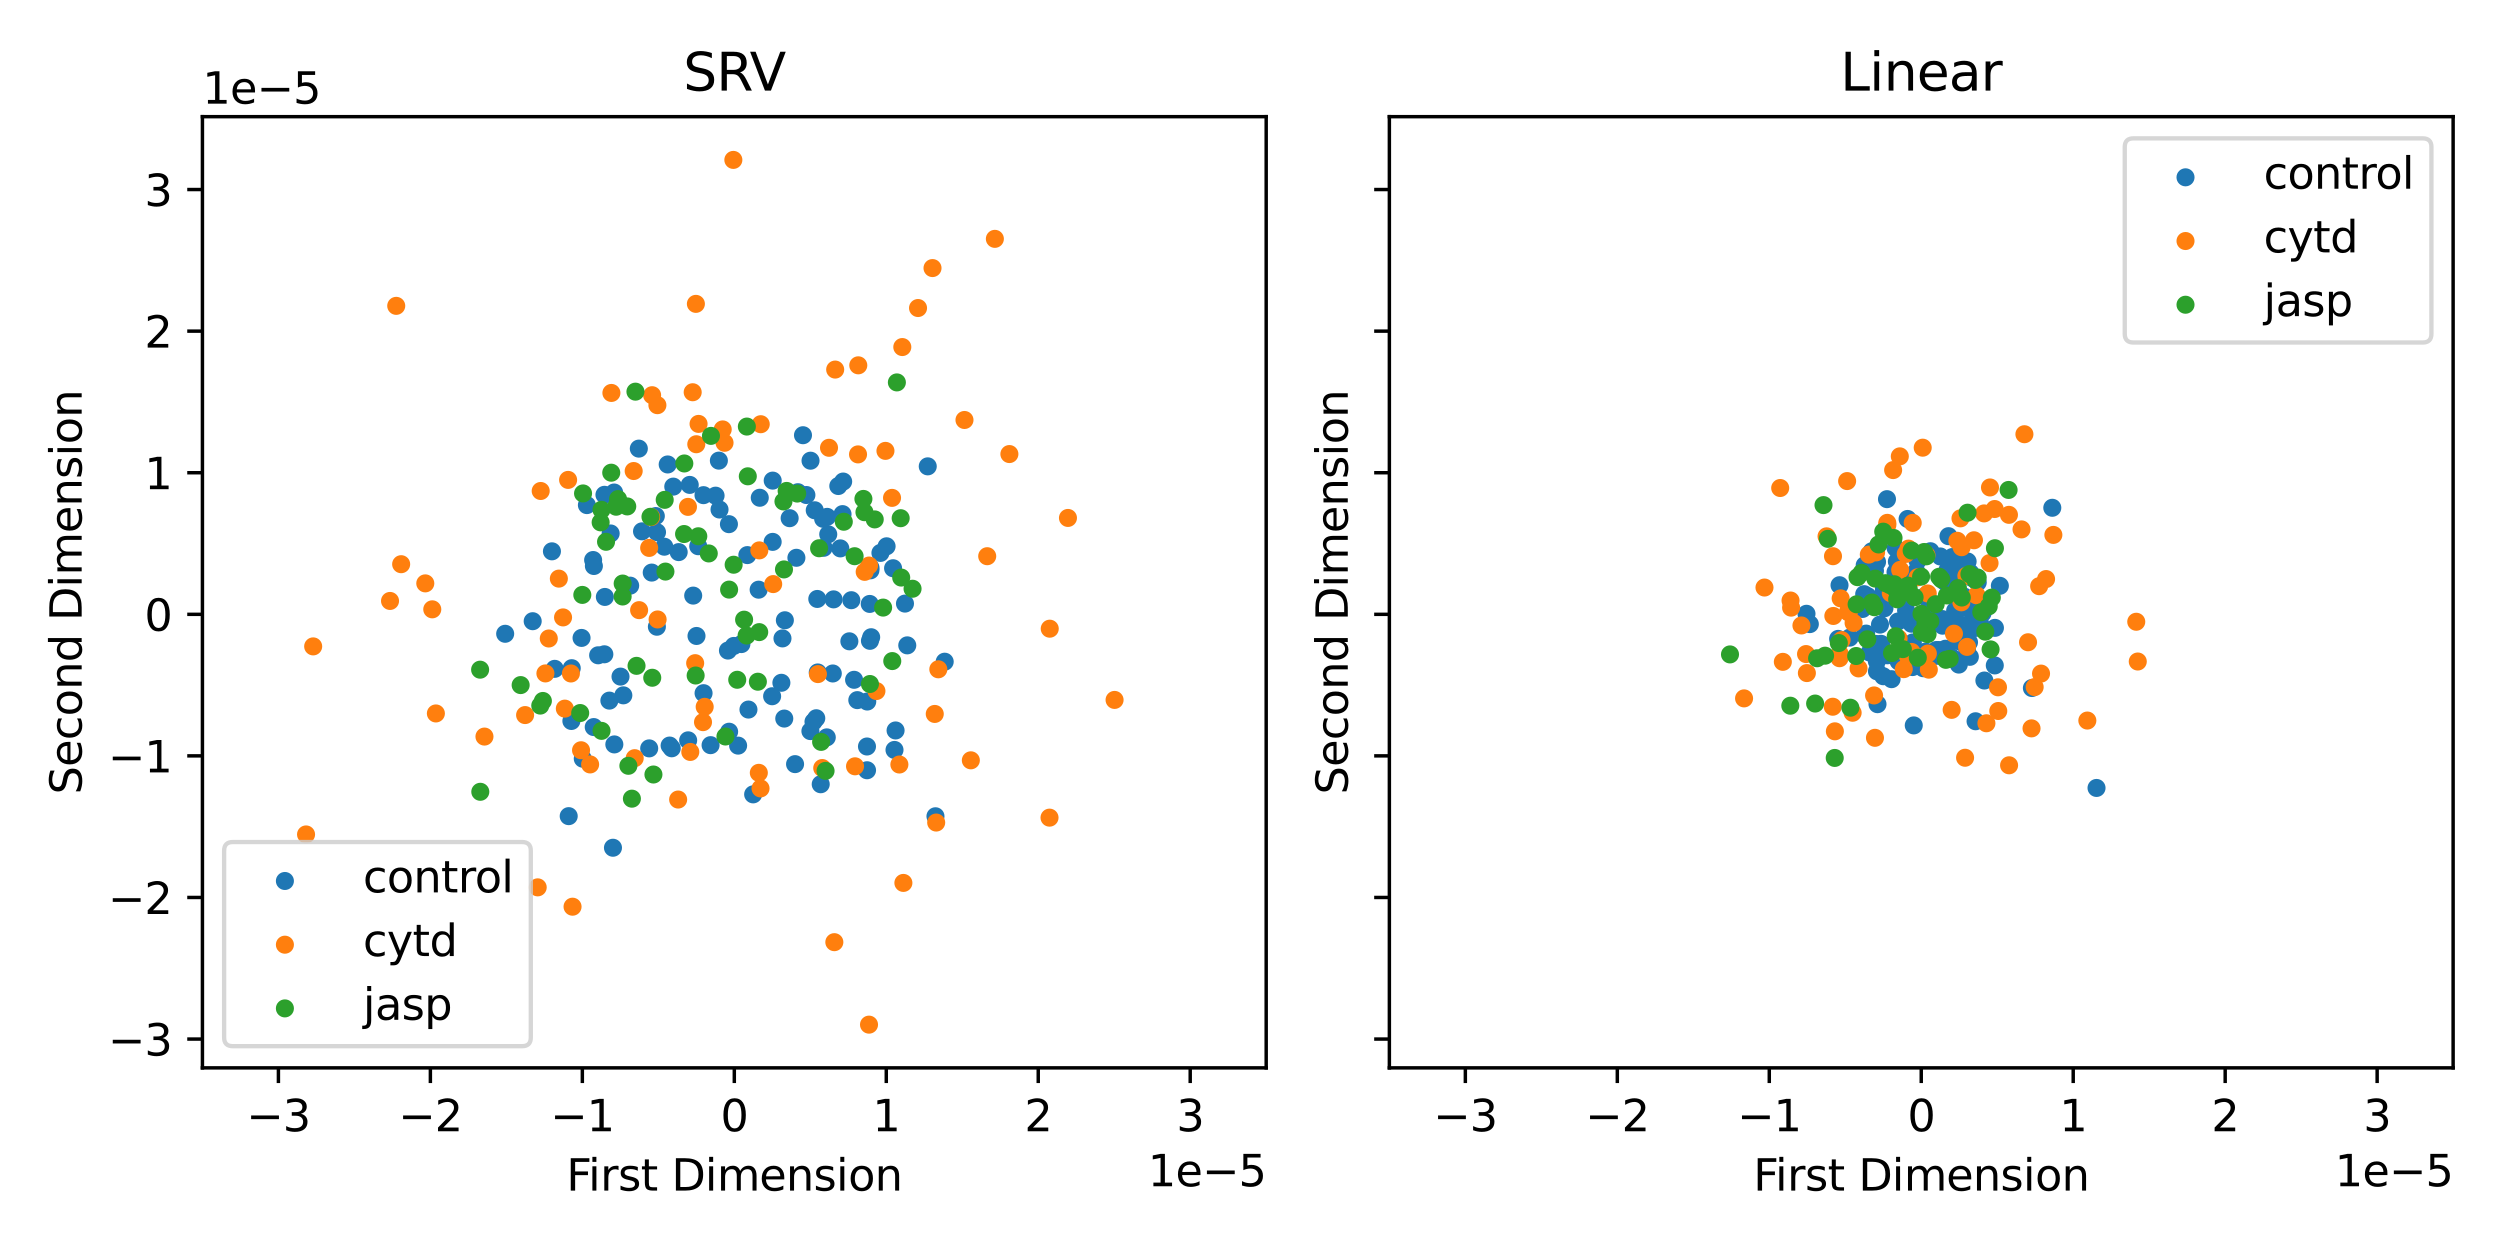 <?xml version="1.0" encoding="utf-8" standalone="no"?>
<!DOCTYPE svg PUBLIC "-//W3C//DTD SVG 1.1//EN"
  "http://www.w3.org/Graphics/SVG/1.1/DTD/svg11.dtd">
<svg xmlns:xlink="http://www.w3.org/1999/xlink" width="576pt" height="288pt" viewBox="0 0 576 288" xmlns="http://www.w3.org/2000/svg" version="1.1">
 <defs>
  <style type="text/css">*{stroke-linejoin: round; stroke-linecap: butt}</style>
 </defs>
 <g id="figure_1">
  <g id="patch_1">
   <path d="M 0 288 
L 576 288 
L 576 0 
L 0 0 
z
" style="fill: #ffffff"/>
  </g>
  <g id="axes_1">
   <g id="patch_2">
    <path d="M 46.64 246.04 
L 291.73 246.04 
L 291.73 26.88 
L 46.64 26.88 
z
" style="fill: #ffffff"/>
   </g>
   <g id="PathCollection_1">
    <defs>
     <path id="m0783700be1" d="M 0 1.581 
C 0.419 1.581 0.822 1.415 1.118 1.118 
C 1.415 0.822 1.581 0.419 1.581 0 
C 1.581 -0.419 1.415 -0.822 1.118 -1.118 
C 0.822 -1.415 0.419 -1.581 0 -1.581 
C -0.419 -1.581 -0.822 -1.415 -1.118 -1.118 
C -1.415 -0.822 -1.581 -0.419 -1.581 0 
C -1.581 0.419 -1.415 0.822 -1.118 1.118 
C -0.822 1.415 -0.419 1.581 0 1.581 
z
" style="stroke: #1f77b4"/>
    </defs>
    <g clip-path="url(#p543edb6491)">
     <use xlink:href="#m0783700be1" x="199.815" y="161.632" style="fill: #1f77b4; stroke: #1f77b4"/>
     <use xlink:href="#m0783700be1" x="190.566" y="119.084" style="fill: #1f77b4; stroke: #1f77b4"/>
     <use xlink:href="#m0783700be1" x="190.826" y="123.109" style="fill: #1f77b4; stroke: #1f77b4"/>
     <use xlink:href="#m0783700be1" x="195.694" y="147.758" style="fill: #1f77b4; stroke: #1f77b4"/>
     <use xlink:href="#m0783700be1" x="178.021" y="124.849" style="fill: #1f77b4; stroke: #1f77b4"/>
     <use xlink:href="#m0783700be1" x="185.795" y="114.052" style="fill: #1f77b4; stroke: #1f77b4"/>
     <use xlink:href="#m0783700be1" x="200.388" y="139.147" style="fill: #1f77b4; stroke: #1f77b4"/>
     <use xlink:href="#m0783700be1" x="165.628" y="106.13" style="fill: #1f77b4; stroke: #1f77b4"/>
     <use xlink:href="#m0783700be1" x="147.923" y="122.421" style="fill: #1f77b4; stroke: #1f77b4"/>
     <use xlink:href="#m0783700be1" x="145.189" y="134.933" style="fill: #1f77b4; stroke: #1f77b4"/>
     <use xlink:href="#m0783700be1" x="180.283" y="147.089" style="fill: #1f77b4; stroke: #1f77b4"/>
     <use xlink:href="#m0783700be1" x="208.506" y="139.067" style="fill: #1f77b4; stroke: #1f77b4"/>
     <use xlink:href="#m0783700be1" x="169.072" y="148.824" style="fill: #1f77b4; stroke: #1f77b4"/>
     <use xlink:href="#m0783700be1" x="137.81" y="150.981" style="fill: #1f77b4; stroke: #1f77b4"/>
     <use xlink:href="#m0783700be1" x="139.359" y="137.535" style="fill: #1f77b4; stroke: #1f77b4"/>
     <use xlink:href="#m0783700be1" x="181.936" y="119.391" style="fill: #1f77b4; stroke: #1f77b4"/>
     <use xlink:href="#m0783700be1" x="183.183" y="176.056" style="fill: #1f77b4; stroke: #1f77b4"/>
     <use xlink:href="#m0783700be1" x="196.145" y="138.286" style="fill: #1f77b4; stroke: #1f77b4"/>
     <use xlink:href="#m0783700be1" x="131.031" y="188.04" style="fill: #1f77b4; stroke: #1f77b4"/>
     <use xlink:href="#m0783700be1" x="153.057" y="125.96" style="fill: #1f77b4; stroke: #1f77b4"/>
     <use xlink:href="#m0783700be1" x="194.121" y="118.452" style="fill: #1f77b4; stroke: #1f77b4"/>
     <use xlink:href="#m0783700be1" x="188.408" y="154.933" style="fill: #1f77b4; stroke: #1f77b4"/>
     <use xlink:href="#m0783700be1" x="177.897" y="160.414" style="fill: #1f77b4; stroke: #1f77b4"/>
     <use xlink:href="#m0783700be1" x="188.068" y="165.484" style="fill: #1f77b4; stroke: #1f77b4"/>
     <use xlink:href="#m0783700be1" x="187.715" y="117.566" style="fill: #1f77b4; stroke: #1f77b4"/>
     <use xlink:href="#m0783700be1" x="170.062" y="171.79" style="fill: #1f77b4; stroke: #1f77b4"/>
     <use xlink:href="#m0783700be1" x="165.779" y="117.396" style="fill: #1f77b4; stroke: #1f77b4"/>
     <use xlink:href="#m0783700be1" x="149.574" y="172.427" style="fill: #1f77b4; stroke: #1f77b4"/>
     <use xlink:href="#m0783700be1" x="188.303" y="137.999" style="fill: #1f77b4; stroke: #1f77b4"/>
     <use xlink:href="#m0783700be1" x="141.497" y="113.477" style="fill: #1f77b4; stroke: #1f77b4"/>
     <use xlink:href="#m0783700be1" x="174.792" y="135.863" style="fill: #1f77b4; stroke: #1f77b4"/>
     <use xlink:href="#m0783700be1" x="193.144" y="111.979" style="fill: #1f77b4; stroke: #1f77b4"/>
     <use xlink:href="#m0783700be1" x="127.81" y="154.1" style="fill: #1f77b4; stroke: #1f77b4"/>
     <use xlink:href="#m0783700be1" x="133.99" y="146.977" style="fill: #1f77b4; stroke: #1f77b4"/>
     <use xlink:href="#m0783700be1" x="141.544" y="171.514" style="fill: #1f77b4; stroke: #1f77b4"/>
     <use xlink:href="#m0783700be1" x="155.122" y="112.118" style="fill: #1f77b4; stroke: #1f77b4"/>
     <use xlink:href="#m0783700be1" x="202.852" y="127.393" style="fill: #1f77b4; stroke: #1f77b4"/>
     <use xlink:href="#m0783700be1" x="136.657" y="129.029" style="fill: #1f77b4; stroke: #1f77b4"/>
     <use xlink:href="#m0783700be1" x="131.646" y="166.113" style="fill: #1f77b4; stroke: #1f77b4"/>
     <use xlink:href="#m0783700be1" x="140.401" y="161.422" style="fill: #1f77b4; stroke: #1f77b4"/>
     <use xlink:href="#m0783700be1" x="183.491" y="128.514" style="fill: #1f77b4; stroke: #1f77b4"/>
     <use xlink:href="#m0783700be1" x="160.871" y="125.849" style="fill: #1f77b4; stroke: #1f77b4"/>
     <use xlink:href="#m0783700be1" x="215.531" y="188.068" style="fill: #1f77b4; stroke: #1f77b4"/>
     <use xlink:href="#m0783700be1" x="139.24" y="150.749" style="fill: #1f77b4; stroke: #1f77b4"/>
     <use xlink:href="#m0783700be1" x="162.101" y="159.708" style="fill: #1f77b4; stroke: #1f77b4"/>
     <use xlink:href="#m0783700be1" x="191.875" y="155.17" style="fill: #1f77b4; stroke: #1f77b4"/>
     <use xlink:href="#m0783700be1" x="194.265" y="110.947" style="fill: #1f77b4; stroke: #1f77b4"/>
     <use xlink:href="#m0783700be1" x="170.819" y="148.397" style="fill: #1f77b4; stroke: #1f77b4"/>
     <use xlink:href="#m0783700be1" x="142.965" y="155.89" style="fill: #1f77b4; stroke: #1f77b4"/>
     <use xlink:href="#m0783700be1" x="196.782" y="156.626" style="fill: #1f77b4; stroke: #1f77b4"/>
     <use xlink:href="#m0783700be1" x="180.832" y="142.909" style="fill: #1f77b4; stroke: #1f77b4"/>
     <use xlink:href="#m0783700be1" x="139.265" y="114.004" style="fill: #1f77b4; stroke: #1f77b4"/>
     <use xlink:href="#m0783700be1" x="136.831" y="130.406" style="fill: #1f77b4; stroke: #1f77b4"/>
     <use xlink:href="#m0783700be1" x="200.564" y="130.808" style="fill: #1f77b4; stroke: #1f77b4"/>
     <use xlink:href="#m0783700be1" x="158.552" y="170.574" style="fill: #1f77b4; stroke: #1f77b4"/>
     <use xlink:href="#m0783700be1" x="185.008" y="100.274" style="fill: #1f77b4; stroke: #1f77b4"/>
     <use xlink:href="#m0783700be1" x="156.369" y="127.205" style="fill: #1f77b4; stroke: #1f77b4"/>
     <use xlink:href="#m0783700be1" x="173.527" y="183.022" style="fill: #1f77b4; stroke: #1f77b4"/>
     <use xlink:href="#m0783700be1" x="217.658" y="152.457" style="fill: #1f77b4; stroke: #1f77b4"/>
     <use xlink:href="#m0783700be1" x="158.916" y="111.721" style="fill: #1f77b4; stroke: #1f77b4"/>
     <use xlink:href="#m0783700be1" x="167.721" y="149.888" style="fill: #1f77b4; stroke: #1f77b4"/>
     <use xlink:href="#m0783700be1" x="180.695" y="165.558" style="fill: #1f77b4; stroke: #1f77b4"/>
     <use xlink:href="#m0783700be1" x="172.188" y="127.895" style="fill: #1f77b4; stroke: #1f77b4"/>
     <use xlink:href="#m0783700be1" x="175.05" y="114.683" style="fill: #1f77b4; stroke: #1f77b4"/>
     <use xlink:href="#m0783700be1" x="178.032" y="110.734" style="fill: #1f77b4; stroke: #1f77b4"/>
     <use xlink:href="#m0783700be1" x="199.752" y="171.993" style="fill: #1f77b4; stroke: #1f77b4"/>
     <use xlink:href="#m0783700be1" x="141.228" y="195.321" style="fill: #1f77b4; stroke: #1f77b4"/>
     <use xlink:href="#m0783700be1" x="135.22" y="116.375" style="fill: #1f77b4; stroke: #1f77b4"/>
     <use xlink:href="#m0783700be1" x="136.799" y="167.515" style="fill: #1f77b4; stroke: #1f77b4"/>
     <use xlink:href="#m0783700be1" x="200.435" y="147.647" style="fill: #1f77b4; stroke: #1f77b4"/>
     <use xlink:href="#m0783700be1" x="140.695" y="122.914" style="fill: #1f77b4; stroke: #1f77b4"/>
     <use xlink:href="#m0783700be1" x="199.764" y="177.465" style="fill: #1f77b4; stroke: #1f77b4"/>
     <use xlink:href="#m0783700be1" x="189.774" y="126.213" style="fill: #1f77b4; stroke: #1f77b4"/>
     <use xlink:href="#m0783700be1" x="206.341" y="168.297" style="fill: #1f77b4; stroke: #1f77b4"/>
     <use xlink:href="#m0783700be1" x="189.094" y="180.688" style="fill: #1f77b4; stroke: #1f77b4"/>
     <use xlink:href="#m0783700be1" x="127.166" y="127.026" style="fill: #1f77b4; stroke: #1f77b4"/>
     <use xlink:href="#m0783700be1" x="134.271" y="174.804" style="fill: #1f77b4; stroke: #1f77b4"/>
     <use xlink:href="#m0783700be1" x="116.392" y="146.024" style="fill: #1f77b4; stroke: #1f77b4"/>
     <use xlink:href="#m0783700be1" x="186.745" y="106.143" style="fill: #1f77b4; stroke: #1f77b4"/>
     <use xlink:href="#m0783700be1" x="151.376" y="122.621" style="fill: #1f77b4; stroke: #1f77b4"/>
     <use xlink:href="#m0783700be1" x="189.657" y="119.536" style="fill: #1f77b4; stroke: #1f77b4"/>
     <use xlink:href="#m0783700be1" x="154.767" y="172.405" style="fill: #1f77b4; stroke: #1f77b4"/>
     <use xlink:href="#m0783700be1" x="192.058" y="138.095" style="fill: #1f77b4; stroke: #1f77b4"/>
     <use xlink:href="#m0783700be1" x="163.717" y="171.683" style="fill: #1f77b4; stroke: #1f77b4"/>
     <use xlink:href="#m0783700be1" x="131.728" y="153.95" style="fill: #1f77b4; stroke: #1f77b4"/>
     <use xlink:href="#m0783700be1" x="151.345" y="144.4" style="fill: #1f77b4; stroke: #1f77b4"/>
     <use xlink:href="#m0783700be1" x="200.718" y="146.818" style="fill: #1f77b4; stroke: #1f77b4"/>
     <use xlink:href="#m0783700be1" x="147.186" y="103.362" style="fill: #1f77b4; stroke: #1f77b4"/>
     <use xlink:href="#m0783700be1" x="153.835" y="107.011" style="fill: #1f77b4; stroke: #1f77b4"/>
     <use xlink:href="#m0783700be1" x="205.766" y="130.923" style="fill: #1f77b4; stroke: #1f77b4"/>
     <use xlink:href="#m0783700be1" x="190.488" y="169.892" style="fill: #1f77b4; stroke: #1f77b4"/>
     <use xlink:href="#m0783700be1" x="180.031" y="157.314" style="fill: #1f77b4; stroke: #1f77b4"/>
     <use xlink:href="#m0783700be1" x="167.99" y="168.589" style="fill: #1f77b4; stroke: #1f77b4"/>
     <use xlink:href="#m0783700be1" x="209.034" y="148.691" style="fill: #1f77b4; stroke: #1f77b4"/>
     <use xlink:href="#m0783700be1" x="167.946" y="120.767" style="fill: #1f77b4; stroke: #1f77b4"/>
     <use xlink:href="#m0783700be1" x="122.732" y="143.126" style="fill: #1f77b4; stroke: #1f77b4"/>
     <use xlink:href="#m0783700be1" x="204.27" y="125.867" style="fill: #1f77b4; stroke: #1f77b4"/>
     <use xlink:href="#m0783700be1" x="151.102" y="118.898" style="fill: #1f77b4; stroke: #1f77b4"/>
     <use xlink:href="#m0783700be1" x="213.753" y="107.448" style="fill: #1f77b4; stroke: #1f77b4"/>
     <use xlink:href="#m0783700be1" x="206.093" y="172.785" style="fill: #1f77b4; stroke: #1f77b4"/>
     <use xlink:href="#m0783700be1" x="159.712" y="137.227" style="fill: #1f77b4; stroke: #1f77b4"/>
     <use xlink:href="#m0783700be1" x="160.474" y="146.527" style="fill: #1f77b4; stroke: #1f77b4"/>
     <use xlink:href="#m0783700be1" x="187.428" y="166.29" style="fill: #1f77b4; stroke: #1f77b4"/>
     <use xlink:href="#m0783700be1" x="200.542" y="131.405" style="fill: #1f77b4; stroke: #1f77b4"/>
     <use xlink:href="#m0783700be1" x="193.608" y="126.351" style="fill: #1f77b4; stroke: #1f77b4"/>
     <use xlink:href="#m0783700be1" x="164.869" y="114.202" style="fill: #1f77b4; stroke: #1f77b4"/>
     <use xlink:href="#m0783700be1" x="154.282" y="171.776" style="fill: #1f77b4; stroke: #1f77b4"/>
     <use xlink:href="#m0783700be1" x="143.617" y="160.207" style="fill: #1f77b4; stroke: #1f77b4"/>
     <use xlink:href="#m0783700be1" x="172.445" y="163.483" style="fill: #1f77b4; stroke: #1f77b4"/>
     <use xlink:href="#m0783700be1" x="186.719" y="168.445" style="fill: #1f77b4; stroke: #1f77b4"/>
     <use xlink:href="#m0783700be1" x="183.832" y="113.403" style="fill: #1f77b4; stroke: #1f77b4"/>
     <use xlink:href="#m0783700be1" x="150.159" y="131.923" style="fill: #1f77b4; stroke: #1f77b4"/>
     <use xlink:href="#m0783700be1" x="197.523" y="161.309" style="fill: #1f77b4; stroke: #1f77b4"/>
     <use xlink:href="#m0783700be1" x="162.086" y="114.084" style="fill: #1f77b4; stroke: #1f77b4"/>
    </g>
   </g>
   <g id="PathCollection_2">
    <defs>
     <path id="m5f47a7fce7" d="M 0 1.581 
C 0.419 1.581 0.822 1.415 1.118 1.118 
C 1.415 0.822 1.581 0.419 1.581 0 
C 1.581 -0.419 1.415 -0.822 1.118 -1.118 
C 0.822 -1.415 0.419 -1.581 0 -1.581 
C -0.419 -1.581 -0.822 -1.415 -1.118 -1.118 
C -1.415 -0.822 -1.581 -0.419 -1.581 0 
C -1.581 0.419 -1.415 0.822 -1.118 1.118 
C -0.822 1.415 -0.419 1.581 0 1.581 
z
" style="stroke: #ff7f0e"/>
    </defs>
    <g clip-path="url(#p543edb6491)">
     <use xlink:href="#m5f47a7fce7" x="146" y="108.524" style="fill: #ff7f0e; stroke: #ff7f0e"/>
     <use xlink:href="#m5f47a7fce7" x="207.217" y="176.143" style="fill: #ff7f0e; stroke: #ff7f0e"/>
     <use xlink:href="#m5f47a7fce7" x="162.359" y="162.853" style="fill: #ff7f0e; stroke: #ff7f0e"/>
     <use xlink:href="#m5f47a7fce7" x="174.947" y="126.808" style="fill: #ff7f0e; stroke: #ff7f0e"/>
     <use xlink:href="#m5f47a7fce7" x="156.246" y="184.214" style="fill: #ff7f0e; stroke: #ff7f0e"/>
     <use xlink:href="#m5f47a7fce7" x="175.227" y="181.648" style="fill: #ff7f0e; stroke: #ff7f0e"/>
     <use xlink:href="#m5f47a7fce7" x="246.058" y="119.334" style="fill: #ff7f0e; stroke: #ff7f0e"/>
     <use xlink:href="#m5f47a7fce7" x="97.987" y="134.409" style="fill: #ff7f0e; stroke: #ff7f0e"/>
     <use xlink:href="#m5f47a7fce7" x="135.963" y="176.125" style="fill: #ff7f0e; stroke: #ff7f0e"/>
     <use xlink:href="#m5f47a7fce7" x="150.03" y="119.132" style="fill: #ff7f0e; stroke: #ff7f0e"/>
     <use xlink:href="#m5f47a7fce7" x="227.453" y="128.15" style="fill: #ff7f0e; stroke: #ff7f0e"/>
     <use xlink:href="#m5f47a7fce7" x="147.253" y="140.578" style="fill: #ff7f0e; stroke: #ff7f0e"/>
     <use xlink:href="#m5f47a7fce7" x="223.682" y="175.178" style="fill: #ff7f0e; stroke: #ff7f0e"/>
     <use xlink:href="#m5f47a7fce7" x="229.217" y="55.032" style="fill: #ff7f0e; stroke: #ff7f0e"/>
     <use xlink:href="#m5f47a7fce7" x="189.444" y="176.958" style="fill: #ff7f0e; stroke: #ff7f0e"/>
     <use xlink:href="#m5f47a7fce7" x="99.595" y="140.39" style="fill: #ff7f0e; stroke: #ff7f0e"/>
     <use xlink:href="#m5f47a7fce7" x="130.893" y="110.57" style="fill: #ff7f0e; stroke: #ff7f0e"/>
     <use xlink:href="#m5f47a7fce7" x="174.833" y="178.06" style="fill: #ff7f0e; stroke: #ff7f0e"/>
     <use xlink:href="#m5f47a7fce7" x="192.231" y="217.076" style="fill: #ff7f0e; stroke: #ff7f0e"/>
     <use xlink:href="#m5f47a7fce7" x="200.221" y="236.078" style="fill: #ff7f0e; stroke: #ff7f0e"/>
     <use xlink:href="#m5f47a7fce7" x="89.862" y="138.459" style="fill: #ff7f0e; stroke: #ff7f0e"/>
     <use xlink:href="#m5f47a7fce7" x="199.224" y="131.754" style="fill: #ff7f0e; stroke: #ff7f0e"/>
     <use xlink:href="#m5f47a7fce7" x="133.873" y="172.859" style="fill: #ff7f0e; stroke: #ff7f0e"/>
     <use xlink:href="#m5f47a7fce7" x="131.915" y="208.903" style="fill: #ff7f0e; stroke: #ff7f0e"/>
     <use xlink:href="#m5f47a7fce7" x="222.216" y="96.765" style="fill: #ff7f0e; stroke: #ff7f0e"/>
     <use xlink:href="#m5f47a7fce7" x="130.137" y="163.269" style="fill: #ff7f0e; stroke: #ff7f0e"/>
     <use xlink:href="#m5f47a7fce7" x="159.044" y="173.246" style="fill: #ff7f0e; stroke: #ff7f0e"/>
     <use xlink:href="#m5f47a7fce7" x="241.809" y="188.385" style="fill: #ff7f0e; stroke: #ff7f0e"/>
     <use xlink:href="#m5f47a7fce7" x="197.748" y="84.171" style="fill: #ff7f0e; stroke: #ff7f0e"/>
     <use xlink:href="#m5f47a7fce7" x="166.932" y="102.02" style="fill: #ff7f0e; stroke: #ff7f0e"/>
     <use xlink:href="#m5f47a7fce7" x="160.424" y="102.353" style="fill: #ff7f0e; stroke: #ff7f0e"/>
     <use xlink:href="#m5f47a7fce7" x="211.515" y="70.969" style="fill: #ff7f0e; stroke: #ff7f0e"/>
     <use xlink:href="#m5f47a7fce7" x="140.868" y="90.534" style="fill: #ff7f0e; stroke: #ff7f0e"/>
     <use xlink:href="#m5f47a7fce7" x="232.563" y="104.615" style="fill: #ff7f0e; stroke: #ff7f0e"/>
     <use xlink:href="#m5f47a7fce7" x="197.689" y="104.693" style="fill: #ff7f0e; stroke: #ff7f0e"/>
     <use xlink:href="#m5f47a7fce7" x="125.663" y="155.157" style="fill: #ff7f0e; stroke: #ff7f0e"/>
     <use xlink:href="#m5f47a7fce7" x="91.291" y="70.469" style="fill: #ff7f0e; stroke: #ff7f0e"/>
     <use xlink:href="#m5f47a7fce7" x="150.246" y="91.055" style="fill: #ff7f0e; stroke: #ff7f0e"/>
     <use xlink:href="#m5f47a7fce7" x="111.62" y="169.707" style="fill: #ff7f0e; stroke: #ff7f0e"/>
     <use xlink:href="#m5f47a7fce7" x="192.426" y="85.149" style="fill: #ff7f0e; stroke: #ff7f0e"/>
     <use xlink:href="#m5f47a7fce7" x="188.448" y="155.311" style="fill: #ff7f0e; stroke: #ff7f0e"/>
     <use xlink:href="#m5f47a7fce7" x="100.427" y="164.379" style="fill: #ff7f0e; stroke: #ff7f0e"/>
     <use xlink:href="#m5f47a7fce7" x="166.509" y="98.939" style="fill: #ff7f0e; stroke: #ff7f0e"/>
     <use xlink:href="#m5f47a7fce7" x="196.999" y="176.557" style="fill: #ff7f0e; stroke: #ff7f0e"/>
     <use xlink:href="#m5f47a7fce7" x="120.984" y="164.752" style="fill: #ff7f0e; stroke: #ff7f0e"/>
     <use xlink:href="#m5f47a7fce7" x="178.144" y="134.576" style="fill: #ff7f0e; stroke: #ff7f0e"/>
     <use xlink:href="#m5f47a7fce7" x="159.596" y="90.373" style="fill: #ff7f0e; stroke: #ff7f0e"/>
     <use xlink:href="#m5f47a7fce7" x="208.14" y="203.425" style="fill: #ff7f0e; stroke: #ff7f0e"/>
     <use xlink:href="#m5f47a7fce7" x="129.727" y="142.252" style="fill: #ff7f0e; stroke: #ff7f0e"/>
     <use xlink:href="#m5f47a7fce7" x="158.506" y="116.784" style="fill: #ff7f0e; stroke: #ff7f0e"/>
     <use xlink:href="#m5f47a7fce7" x="160.95" y="97.667" style="fill: #ff7f0e; stroke: #ff7f0e"/>
     <use xlink:href="#m5f47a7fce7" x="72.155" y="148.929" style="fill: #ff7f0e; stroke: #ff7f0e"/>
     <use xlink:href="#m5f47a7fce7" x="215.698" y="189.515" style="fill: #ff7f0e; stroke: #ff7f0e"/>
     <use xlink:href="#m5f47a7fce7" x="123.885" y="204.447" style="fill: #ff7f0e; stroke: #ff7f0e"/>
     <use xlink:href="#m5f47a7fce7" x="241.86" y="144.85" style="fill: #ff7f0e; stroke: #ff7f0e"/>
     <use xlink:href="#m5f47a7fce7" x="205.525" y="114.712" style="fill: #ff7f0e; stroke: #ff7f0e"/>
     <use xlink:href="#m5f47a7fce7" x="131.537" y="155.17" style="fill: #ff7f0e; stroke: #ff7f0e"/>
     <use xlink:href="#m5f47a7fce7" x="168.964" y="36.842" style="fill: #ff7f0e; stroke: #ff7f0e"/>
     <use xlink:href="#m5f47a7fce7" x="216.19" y="154.206" style="fill: #ff7f0e; stroke: #ff7f0e"/>
     <use xlink:href="#m5f47a7fce7" x="204.009" y="103.881" style="fill: #ff7f0e; stroke: #ff7f0e"/>
     <use xlink:href="#m5f47a7fce7" x="146.235" y="174.683" style="fill: #ff7f0e; stroke: #ff7f0e"/>
     <use xlink:href="#m5f47a7fce7" x="200.236" y="130.301" style="fill: #ff7f0e; stroke: #ff7f0e"/>
     <use xlink:href="#m5f47a7fce7" x="124.577" y="113.124" style="fill: #ff7f0e; stroke: #ff7f0e"/>
     <use xlink:href="#m5f47a7fce7" x="149.568" y="126.239" style="fill: #ff7f0e; stroke: #ff7f0e"/>
     <use xlink:href="#m5f47a7fce7" x="92.426" y="129.992" style="fill: #ff7f0e; stroke: #ff7f0e"/>
     <use xlink:href="#m5f47a7fce7" x="201.93" y="159.214" style="fill: #ff7f0e; stroke: #ff7f0e"/>
     <use xlink:href="#m5f47a7fce7" x="256.797" y="161.262" style="fill: #ff7f0e; stroke: #ff7f0e"/>
     <use xlink:href="#m5f47a7fce7" x="161.973" y="166.383" style="fill: #ff7f0e; stroke: #ff7f0e"/>
     <use xlink:href="#m5f47a7fce7" x="191.005" y="103.171" style="fill: #ff7f0e; stroke: #ff7f0e"/>
     <use xlink:href="#m5f47a7fce7" x="160.333" y="70.012" style="fill: #ff7f0e; stroke: #ff7f0e"/>
     <use xlink:href="#m5f47a7fce7" x="215.368" y="164.492" style="fill: #ff7f0e; stroke: #ff7f0e"/>
     <use xlink:href="#m5f47a7fce7" x="70.514" y="192.256" style="fill: #ff7f0e; stroke: #ff7f0e"/>
     <use xlink:href="#m5f47a7fce7" x="151.513" y="142.724" style="fill: #ff7f0e; stroke: #ff7f0e"/>
     <use xlink:href="#m5f47a7fce7" x="207.89" y="79.961" style="fill: #ff7f0e; stroke: #ff7f0e"/>
     <use xlink:href="#m5f47a7fce7" x="126.44" y="147.109" style="fill: #ff7f0e; stroke: #ff7f0e"/>
     <use xlink:href="#m5f47a7fce7" x="160.166" y="152.794" style="fill: #ff7f0e; stroke: #ff7f0e"/>
     <use xlink:href="#m5f47a7fce7" x="175.274" y="97.739" style="fill: #ff7f0e; stroke: #ff7f0e"/>
     <use xlink:href="#m5f47a7fce7" x="151.465" y="93.351" style="fill: #ff7f0e; stroke: #ff7f0e"/>
     <use xlink:href="#m5f47a7fce7" x="128.759" y="133.315" style="fill: #ff7f0e; stroke: #ff7f0e"/>
     <use xlink:href="#m5f47a7fce7" x="214.851" y="61.764" style="fill: #ff7f0e; stroke: #ff7f0e"/>
    </g>
   </g>
   <g id="PathCollection_3">
    <defs>
     <path id="m72dd59dc45" d="M 0 1.581 
C 0.419 1.581 0.822 1.415 1.118 1.118 
C 1.415 0.822 1.581 0.419 1.581 0 
C 1.581 -0.419 1.415 -0.822 1.118 -1.118 
C 0.822 -1.415 0.419 -1.581 0 -1.581 
C -0.419 -1.581 -0.822 -1.415 -1.118 -1.118 
C -1.415 -0.822 -1.581 -0.419 -1.581 0 
C -1.581 0.419 -1.415 0.822 -1.118 1.118 
C -0.822 1.415 -0.419 1.581 0 1.581 
z
" style="stroke: #2ca02c"/>
    </defs>
    <g clip-path="url(#p543edb6491)">
     <use xlink:href="#m72dd59dc45" x="134.165" y="137.067" style="fill: #2ca02c; stroke: #2ca02c"/>
     <use xlink:href="#m72dd59dc45" x="143.456" y="137.433" style="fill: #2ca02c; stroke: #2ca02c"/>
     <use xlink:href="#m72dd59dc45" x="138.596" y="168.391" style="fill: #2ca02c; stroke: #2ca02c"/>
     <use xlink:href="#m72dd59dc45" x="190.209" y="177.61" style="fill: #2ca02c; stroke: #2ca02c"/>
     <use xlink:href="#m72dd59dc45" x="157.669" y="106.784" style="fill: #2ca02c; stroke: #2ca02c"/>
     <use xlink:href="#m72dd59dc45" x="119.957" y="157.843" style="fill: #2ca02c; stroke: #2ca02c"/>
     <use xlink:href="#m72dd59dc45" x="141.961" y="116.749" style="fill: #2ca02c; stroke: #2ca02c"/>
     <use xlink:href="#m72dd59dc45" x="133.677" y="164.282" style="fill: #2ca02c; stroke: #2ca02c"/>
     <use xlink:href="#m72dd59dc45" x="163.3" y="127.514" style="fill: #2ca02c; stroke: #2ca02c"/>
     <use xlink:href="#m72dd59dc45" x="150.552" y="178.447" style="fill: #2ca02c; stroke: #2ca02c"/>
     <use xlink:href="#m72dd59dc45" x="153.315" y="131.692" style="fill: #2ca02c; stroke: #2ca02c"/>
     <use xlink:href="#m72dd59dc45" x="205.578" y="152.312" style="fill: #2ca02c; stroke: #2ca02c"/>
     <use xlink:href="#m72dd59dc45" x="157.609" y="123.039" style="fill: #2ca02c; stroke: #2ca02c"/>
     <use xlink:href="#m72dd59dc45" x="150.277" y="156.155" style="fill: #2ca02c; stroke: #2ca02c"/>
     <use xlink:href="#m72dd59dc45" x="210.253" y="135.647" style="fill: #2ca02c; stroke: #2ca02c"/>
     <use xlink:href="#m72dd59dc45" x="189.186" y="170.929" style="fill: #2ca02c; stroke: #2ca02c"/>
     <use xlink:href="#m72dd59dc45" x="139.632" y="124.83" style="fill: #2ca02c; stroke: #2ca02c"/>
     <use xlink:href="#m72dd59dc45" x="172.074" y="98.28" style="fill: #2ca02c; stroke: #2ca02c"/>
     <use xlink:href="#m72dd59dc45" x="169.858" y="156.62" style="fill: #2ca02c; stroke: #2ca02c"/>
     <use xlink:href="#m72dd59dc45" x="143.464" y="134.451" style="fill: #2ca02c; stroke: #2ca02c"/>
     <use xlink:href="#m72dd59dc45" x="206.64" y="88.108" style="fill: #2ca02c; stroke: #2ca02c"/>
     <use xlink:href="#m72dd59dc45" x="144.778" y="176.44" style="fill: #2ca02c; stroke: #2ca02c"/>
     <use xlink:href="#m72dd59dc45" x="167.143" y="169.689" style="fill: #2ca02c; stroke: #2ca02c"/>
     <use xlink:href="#m72dd59dc45" x="180.63" y="131.196" style="fill: #2ca02c; stroke: #2ca02c"/>
     <use xlink:href="#m72dd59dc45" x="160.887" y="123.556" style="fill: #2ca02c; stroke: #2ca02c"/>
     <use xlink:href="#m72dd59dc45" x="144.517" y="116.679" style="fill: #2ca02c; stroke: #2ca02c"/>
     <use xlink:href="#m72dd59dc45" x="110.662" y="182.43" style="fill: #2ca02c; stroke: #2ca02c"/>
     <use xlink:href="#m72dd59dc45" x="201.539" y="119.673" style="fill: #2ca02c; stroke: #2ca02c"/>
     <use xlink:href="#m72dd59dc45" x="199.17" y="118.008" style="fill: #2ca02c; stroke: #2ca02c"/>
     <use xlink:href="#m72dd59dc45" x="163.805" y="100.428" style="fill: #2ca02c; stroke: #2ca02c"/>
     <use xlink:href="#m72dd59dc45" x="145.59" y="184.014" style="fill: #2ca02c; stroke: #2ca02c"/>
     <use xlink:href="#m72dd59dc45" x="174.613" y="157.068" style="fill: #2ca02c; stroke: #2ca02c"/>
     <use xlink:href="#m72dd59dc45" x="174.923" y="145.64" style="fill: #2ca02c; stroke: #2ca02c"/>
     <use xlink:href="#m72dd59dc45" x="167.988" y="135.845" style="fill: #2ca02c; stroke: #2ca02c"/>
     <use xlink:href="#m72dd59dc45" x="200.432" y="157.594" style="fill: #2ca02c; stroke: #2ca02c"/>
     <use xlink:href="#m72dd59dc45" x="196.903" y="128.15" style="fill: #2ca02c; stroke: #2ca02c"/>
     <use xlink:href="#m72dd59dc45" x="138.389" y="120.351" style="fill: #2ca02c; stroke: #2ca02c"/>
     <use xlink:href="#m72dd59dc45" x="160.277" y="155.638" style="fill: #2ca02c; stroke: #2ca02c"/>
     <use xlink:href="#m72dd59dc45" x="125.079" y="161.502" style="fill: #2ca02c; stroke: #2ca02c"/>
     <use xlink:href="#m72dd59dc45" x="183.678" y="113.717" style="fill: #2ca02c; stroke: #2ca02c"/>
     <use xlink:href="#m72dd59dc45" x="146.658" y="153.411" style="fill: #2ca02c; stroke: #2ca02c"/>
     <use xlink:href="#m72dd59dc45" x="138.586" y="117.462" style="fill: #2ca02c; stroke: #2ca02c"/>
     <use xlink:href="#m72dd59dc45" x="188.72" y="126.319" style="fill: #2ca02c; stroke: #2ca02c"/>
     <use xlink:href="#m72dd59dc45" x="181.243" y="113.109" style="fill: #2ca02c; stroke: #2ca02c"/>
     <use xlink:href="#m72dd59dc45" x="207.638" y="133.07" style="fill: #2ca02c; stroke: #2ca02c"/>
     <use xlink:href="#m72dd59dc45" x="124.479" y="162.566" style="fill: #2ca02c; stroke: #2ca02c"/>
     <use xlink:href="#m72dd59dc45" x="134.335" y="113.689" style="fill: #2ca02c; stroke: #2ca02c"/>
     <use xlink:href="#m72dd59dc45" x="180.508" y="115.534" style="fill: #2ca02c; stroke: #2ca02c"/>
     <use xlink:href="#m72dd59dc45" x="146.406" y="90.238" style="fill: #2ca02c; stroke: #2ca02c"/>
     <use xlink:href="#m72dd59dc45" x="198.929" y="114.951" style="fill: #2ca02c; stroke: #2ca02c"/>
     <use xlink:href="#m72dd59dc45" x="110.62" y="154.294" style="fill: #2ca02c; stroke: #2ca02c"/>
     <use xlink:href="#m72dd59dc45" x="140.828" y="108.909" style="fill: #2ca02c; stroke: #2ca02c"/>
     <use xlink:href="#m72dd59dc45" x="171.442" y="142.773" style="fill: #2ca02c; stroke: #2ca02c"/>
     <use xlink:href="#m72dd59dc45" x="169.032" y="130.114" style="fill: #2ca02c; stroke: #2ca02c"/>
     <use xlink:href="#m72dd59dc45" x="172.293" y="109.741" style="fill: #2ca02c; stroke: #2ca02c"/>
     <use xlink:href="#m72dd59dc45" x="207.515" y="119.395" style="fill: #2ca02c; stroke: #2ca02c"/>
     <use xlink:href="#m72dd59dc45" x="153.148" y="115.167" style="fill: #2ca02c; stroke: #2ca02c"/>
     <use xlink:href="#m72dd59dc45" x="142.396" y="114.987" style="fill: #2ca02c; stroke: #2ca02c"/>
     <use xlink:href="#m72dd59dc45" x="194.41" y="120.208" style="fill: #2ca02c; stroke: #2ca02c"/>
     <use xlink:href="#m72dd59dc45" x="172.017" y="146.434" style="fill: #2ca02c; stroke: #2ca02c"/>
     <use xlink:href="#m72dd59dc45" x="149.869" y="119.067" style="fill: #2ca02c; stroke: #2ca02c"/>
     <use xlink:href="#m72dd59dc45" x="203.471" y="139.988" style="fill: #2ca02c; stroke: #2ca02c"/>
    </g>
   </g>
   <g id="matplotlib.axis_1">
    <g id="xtick_1">
     <g id="line2d_1">
      <defs>
       <path id="m9246b32fd8" d="M 0 0 
L 0 3.5 
" style="stroke: #000000; stroke-width: 0.8"/>
      </defs>
      <g>
       <use xlink:href="#m9246b32fd8" x="64.146" y="246.04" style="stroke: #000000; stroke-width: 0.8"/>
      </g>
     </g>
     <g id="text_1">
      <!-- −3 -->
      <g transform="translate(56.775 260.638) scale(0.1 -0.1)">
       <defs>
        <path id="DejaVuSans-2212" d="M 678 2272 
L 4684 2272 
L 4684 1741 
L 678 1741 
L 678 2272 
z
" transform="scale(0.016)"/>
        <path id="DejaVuSans-33" d="M 2597 2516 
Q 3050 2419 3304 2112 
Q 3559 1806 3559 1356 
Q 3559 666 3084 287 
Q 2609 -91 1734 -91 
Q 1441 -91 1130 -33 
Q 819 25 488 141 
L 488 750 
Q 750 597 1062 519 
Q 1375 441 1716 441 
Q 2309 441 2620 675 
Q 2931 909 2931 1356 
Q 2931 1769 2642 2001 
Q 2353 2234 1838 2234 
L 1294 2234 
L 1294 2753 
L 1863 2753 
Q 2328 2753 2575 2939 
Q 2822 3125 2822 3475 
Q 2822 3834 2567 4026 
Q 2313 4219 1838 4219 
Q 1578 4219 1281 4162 
Q 984 4106 628 3988 
L 628 4550 
Q 988 4650 1302 4700 
Q 1616 4750 1894 4750 
Q 2613 4750 3031 4423 
Q 3450 4097 3450 3541 
Q 3450 3153 3228 2886 
Q 3006 2619 2597 2516 
z
" transform="scale(0.016)"/>
       </defs>
       <use xlink:href="#DejaVuSans-2212"/>
       <use xlink:href="#DejaVuSans-33" x="83.789"/>
      </g>
     </g>
    </g>
    <g id="xtick_2">
     <g id="line2d_2">
      <g>
       <use xlink:href="#m9246b32fd8" x="99.159" y="246.04" style="stroke: #000000; stroke-width: 0.8"/>
      </g>
     </g>
     <g id="text_2">
      <!-- −2 -->
      <g transform="translate(91.788 260.638) scale(0.1 -0.1)">
       <defs>
        <path id="DejaVuSans-32" d="M 1228 531 
L 3431 531 
L 3431 0 
L 469 0 
L 469 531 
Q 828 903 1448 1529 
Q 2069 2156 2228 2338 
Q 2531 2678 2651 2914 
Q 2772 3150 2772 3378 
Q 2772 3750 2511 3984 
Q 2250 4219 1831 4219 
Q 1534 4219 1204 4116 
Q 875 4013 500 3803 
L 500 4441 
Q 881 4594 1212 4672 
Q 1544 4750 1819 4750 
Q 2544 4750 2975 4387 
Q 3406 4025 3406 3419 
Q 3406 3131 3298 2873 
Q 3191 2616 2906 2266 
Q 2828 2175 2409 1742 
Q 1991 1309 1228 531 
z
" transform="scale(0.016)"/>
       </defs>
       <use xlink:href="#DejaVuSans-2212"/>
       <use xlink:href="#DejaVuSans-32" x="83.789"/>
      </g>
     </g>
    </g>
    <g id="xtick_3">
     <g id="line2d_3">
      <g>
       <use xlink:href="#m9246b32fd8" x="134.172" y="246.04" style="stroke: #000000; stroke-width: 0.8"/>
      </g>
     </g>
     <g id="text_3">
      <!-- −1 -->
      <g transform="translate(126.801 260.638) scale(0.1 -0.1)">
       <defs>
        <path id="DejaVuSans-31" d="M 794 531 
L 1825 531 
L 1825 4091 
L 703 3866 
L 703 4441 
L 1819 4666 
L 2450 4666 
L 2450 531 
L 3481 531 
L 3481 0 
L 794 0 
L 794 531 
z
" transform="scale(0.016)"/>
       </defs>
       <use xlink:href="#DejaVuSans-2212"/>
       <use xlink:href="#DejaVuSans-31" x="83.789"/>
      </g>
     </g>
    </g>
    <g id="xtick_4">
     <g id="line2d_4">
      <g>
       <use xlink:href="#m9246b32fd8" x="169.185" y="246.04" style="stroke: #000000; stroke-width: 0.8"/>
      </g>
     </g>
     <g id="text_4">
      <!-- 0 -->
      <g transform="translate(166.004 260.638) scale(0.1 -0.1)">
       <defs>
        <path id="DejaVuSans-30" d="M 2034 4250 
Q 1547 4250 1301 3770 
Q 1056 3291 1056 2328 
Q 1056 1369 1301 889 
Q 1547 409 2034 409 
Q 2525 409 2770 889 
Q 3016 1369 3016 2328 
Q 3016 3291 2770 3770 
Q 2525 4250 2034 4250 
z
M 2034 4750 
Q 2819 4750 3233 4129 
Q 3647 3509 3647 2328 
Q 3647 1150 3233 529 
Q 2819 -91 2034 -91 
Q 1250 -91 836 529 
Q 422 1150 422 2328 
Q 422 3509 836 4129 
Q 1250 4750 2034 4750 
z
" transform="scale(0.016)"/>
       </defs>
       <use xlink:href="#DejaVuSans-30"/>
      </g>
     </g>
    </g>
    <g id="xtick_5">
     <g id="line2d_5">
      <g>
       <use xlink:href="#m9246b32fd8" x="204.198" y="246.04" style="stroke: #000000; stroke-width: 0.8"/>
      </g>
     </g>
     <g id="text_5">
      <!-- 1 -->
      <g transform="translate(201.017 260.638) scale(0.1 -0.1)">
       <use xlink:href="#DejaVuSans-31"/>
      </g>
     </g>
    </g>
    <g id="xtick_6">
     <g id="line2d_6">
      <g>
       <use xlink:href="#m9246b32fd8" x="239.211" y="246.04" style="stroke: #000000; stroke-width: 0.8"/>
      </g>
     </g>
     <g id="text_6">
      <!-- 2 -->
      <g transform="translate(236.029 260.638) scale(0.1 -0.1)">
       <use xlink:href="#DejaVuSans-32"/>
      </g>
     </g>
    </g>
    <g id="xtick_7">
     <g id="line2d_7">
      <g>
       <use xlink:href="#m9246b32fd8" x="274.224" y="246.04" style="stroke: #000000; stroke-width: 0.8"/>
      </g>
     </g>
     <g id="text_7">
      <!-- 3 -->
      <g transform="translate(271.042 260.638) scale(0.1 -0.1)">
       <use xlink:href="#DejaVuSans-33"/>
      </g>
     </g>
    </g>
    <g id="text_8">
     <!-- First Dimension -->
     <g transform="translate(130.497 274.317) scale(0.1 -0.1)">
      <defs>
       <path id="DejaVuSans-46" d="M 628 4666 
L 3309 4666 
L 3309 4134 
L 1259 4134 
L 1259 2759 
L 3109 2759 
L 3109 2228 
L 1259 2228 
L 1259 0 
L 628 0 
L 628 4666 
z
" transform="scale(0.016)"/>
       <path id="DejaVuSans-69" d="M 603 3500 
L 1178 3500 
L 1178 0 
L 603 0 
L 603 3500 
z
M 603 4863 
L 1178 4863 
L 1178 4134 
L 603 4134 
L 603 4863 
z
" transform="scale(0.016)"/>
       <path id="DejaVuSans-72" d="M 2631 2963 
Q 2534 3019 2420 3045 
Q 2306 3072 2169 3072 
Q 1681 3072 1420 2755 
Q 1159 2438 1159 1844 
L 1159 0 
L 581 0 
L 581 3500 
L 1159 3500 
L 1159 2956 
Q 1341 3275 1631 3429 
Q 1922 3584 2338 3584 
Q 2397 3584 2469 3576 
Q 2541 3569 2628 3553 
L 2631 2963 
z
" transform="scale(0.016)"/>
       <path id="DejaVuSans-73" d="M 2834 3397 
L 2834 2853 
Q 2591 2978 2328 3040 
Q 2066 3103 1784 3103 
Q 1356 3103 1142 2972 
Q 928 2841 928 2578 
Q 928 2378 1081 2264 
Q 1234 2150 1697 2047 
L 1894 2003 
Q 2506 1872 2764 1633 
Q 3022 1394 3022 966 
Q 3022 478 2636 193 
Q 2250 -91 1575 -91 
Q 1294 -91 989 -36 
Q 684 19 347 128 
L 347 722 
Q 666 556 975 473 
Q 1284 391 1588 391 
Q 1994 391 2212 530 
Q 2431 669 2431 922 
Q 2431 1156 2273 1281 
Q 2116 1406 1581 1522 
L 1381 1569 
Q 847 1681 609 1914 
Q 372 2147 372 2553 
Q 372 3047 722 3315 
Q 1072 3584 1716 3584 
Q 2034 3584 2315 3537 
Q 2597 3491 2834 3397 
z
" transform="scale(0.016)"/>
       <path id="DejaVuSans-74" d="M 1172 4494 
L 1172 3500 
L 2356 3500 
L 2356 3053 
L 1172 3053 
L 1172 1153 
Q 1172 725 1289 603 
Q 1406 481 1766 481 
L 2356 481 
L 2356 0 
L 1766 0 
Q 1100 0 847 248 
Q 594 497 594 1153 
L 594 3053 
L 172 3053 
L 172 3500 
L 594 3500 
L 594 4494 
L 1172 4494 
z
" transform="scale(0.016)"/>
       <path id="DejaVuSans-20" transform="scale(0.016)"/>
       <path id="DejaVuSans-44" d="M 1259 4147 
L 1259 519 
L 2022 519 
Q 2988 519 3436 956 
Q 3884 1394 3884 2338 
Q 3884 3275 3436 3711 
Q 2988 4147 2022 4147 
L 1259 4147 
z
M 628 4666 
L 1925 4666 
Q 3281 4666 3915 4102 
Q 4550 3538 4550 2338 
Q 4550 1131 3912 565 
Q 3275 0 1925 0 
L 628 0 
L 628 4666 
z
" transform="scale(0.016)"/>
       <path id="DejaVuSans-6d" d="M 3328 2828 
Q 3544 3216 3844 3400 
Q 4144 3584 4550 3584 
Q 5097 3584 5394 3201 
Q 5691 2819 5691 2113 
L 5691 0 
L 5113 0 
L 5113 2094 
Q 5113 2597 4934 2840 
Q 4756 3084 4391 3084 
Q 3944 3084 3684 2787 
Q 3425 2491 3425 1978 
L 3425 0 
L 2847 0 
L 2847 2094 
Q 2847 2600 2669 2842 
Q 2491 3084 2119 3084 
Q 1678 3084 1418 2786 
Q 1159 2488 1159 1978 
L 1159 0 
L 581 0 
L 581 3500 
L 1159 3500 
L 1159 2956 
Q 1356 3278 1631 3431 
Q 1906 3584 2284 3584 
Q 2666 3584 2933 3390 
Q 3200 3197 3328 2828 
z
" transform="scale(0.016)"/>
       <path id="DejaVuSans-65" d="M 3597 1894 
L 3597 1613 
L 953 1613 
Q 991 1019 1311 708 
Q 1631 397 2203 397 
Q 2534 397 2845 478 
Q 3156 559 3463 722 
L 3463 178 
Q 3153 47 2828 -22 
Q 2503 -91 2169 -91 
Q 1331 -91 842 396 
Q 353 884 353 1716 
Q 353 2575 817 3079 
Q 1281 3584 2069 3584 
Q 2775 3584 3186 3129 
Q 3597 2675 3597 1894 
z
M 3022 2063 
Q 3016 2534 2758 2815 
Q 2500 3097 2075 3097 
Q 1594 3097 1305 2825 
Q 1016 2553 972 2059 
L 3022 2063 
z
" transform="scale(0.016)"/>
       <path id="DejaVuSans-6e" d="M 3513 2113 
L 3513 0 
L 2938 0 
L 2938 2094 
Q 2938 2591 2744 2837 
Q 2550 3084 2163 3084 
Q 1697 3084 1428 2787 
Q 1159 2491 1159 1978 
L 1159 0 
L 581 0 
L 581 3500 
L 1159 3500 
L 1159 2956 
Q 1366 3272 1645 3428 
Q 1925 3584 2291 3584 
Q 2894 3584 3203 3211 
Q 3513 2838 3513 2113 
z
" transform="scale(0.016)"/>
       <path id="DejaVuSans-6f" d="M 1959 3097 
Q 1497 3097 1228 2736 
Q 959 2375 959 1747 
Q 959 1119 1226 758 
Q 1494 397 1959 397 
Q 2419 397 2687 759 
Q 2956 1122 2956 1747 
Q 2956 2369 2687 2733 
Q 2419 3097 1959 3097 
z
M 1959 3584 
Q 2709 3584 3137 3096 
Q 3566 2609 3566 1747 
Q 3566 888 3137 398 
Q 2709 -91 1959 -91 
Q 1206 -91 779 398 
Q 353 888 353 1747 
Q 353 2609 779 3096 
Q 1206 3584 1959 3584 
z
" transform="scale(0.016)"/>
      </defs>
      <use xlink:href="#DejaVuSans-46"/>
      <use xlink:href="#DejaVuSans-69" x="50.27"/>
      <use xlink:href="#DejaVuSans-72" x="78.053"/>
      <use xlink:href="#DejaVuSans-73" x="119.166"/>
      <use xlink:href="#DejaVuSans-74" x="171.266"/>
      <use xlink:href="#DejaVuSans-20" x="210.475"/>
      <use xlink:href="#DejaVuSans-44" x="242.262"/>
      <use xlink:href="#DejaVuSans-69" x="319.264"/>
      <use xlink:href="#DejaVuSans-6d" x="347.047"/>
      <use xlink:href="#DejaVuSans-65" x="444.459"/>
      <use xlink:href="#DejaVuSans-6e" x="505.982"/>
      <use xlink:href="#DejaVuSans-73" x="569.361"/>
      <use xlink:href="#DejaVuSans-69" x="621.461"/>
      <use xlink:href="#DejaVuSans-6f" x="649.244"/>
      <use xlink:href="#DejaVuSans-6e" x="710.426"/>
     </g>
    </g>
    <g id="text_9">
     <!-- 1e−5 -->
     <g transform="translate(264.472 273.317) scale(0.1 -0.1)">
      <defs>
       <path id="DejaVuSans-35" d="M 691 4666 
L 3169 4666 
L 3169 4134 
L 1269 4134 
L 1269 2991 
Q 1406 3038 1543 3061 
Q 1681 3084 1819 3084 
Q 2600 3084 3056 2656 
Q 3513 2228 3513 1497 
Q 3513 744 3044 326 
Q 2575 -91 1722 -91 
Q 1428 -91 1123 -41 
Q 819 9 494 109 
L 494 744 
Q 775 591 1075 516 
Q 1375 441 1709 441 
Q 2250 441 2565 725 
Q 2881 1009 2881 1497 
Q 2881 1984 2565 2268 
Q 2250 2553 1709 2553 
Q 1456 2553 1204 2497 
Q 953 2441 691 2322 
L 691 4666 
z
" transform="scale(0.016)"/>
      </defs>
      <use xlink:href="#DejaVuSans-31"/>
      <use xlink:href="#DejaVuSans-65" x="63.623"/>
      <use xlink:href="#DejaVuSans-2212" x="125.146"/>
      <use xlink:href="#DejaVuSans-35" x="208.936"/>
     </g>
    </g>
   </g>
   <g id="matplotlib.axis_2">
    <g id="ytick_1">
     <g id="line2d_8">
      <defs>
       <path id="m892b4e4279" d="M 0 0 
L -3.5 0 
" style="stroke: #000000; stroke-width: 0.8"/>
      </defs>
      <g>
       <use xlink:href="#m892b4e4279" x="46.64" y="239.401" style="stroke: #000000; stroke-width: 0.8"/>
      </g>
     </g>
     <g id="text_10">
      <!-- −3 -->
      <g transform="translate(24.898 243.2) scale(0.1 -0.1)">
       <use xlink:href="#DejaVuSans-2212"/>
       <use xlink:href="#DejaVuSans-33" x="83.789"/>
      </g>
     </g>
    </g>
    <g id="ytick_2">
     <g id="line2d_9">
      <g>
       <use xlink:href="#m892b4e4279" x="46.64" y="206.779" style="stroke: #000000; stroke-width: 0.8"/>
      </g>
     </g>
     <g id="text_11">
      <!-- −2 -->
      <g transform="translate(24.898 210.579) scale(0.1 -0.1)">
       <use xlink:href="#DejaVuSans-2212"/>
       <use xlink:href="#DejaVuSans-32" x="83.789"/>
      </g>
     </g>
    </g>
    <g id="ytick_3">
     <g id="line2d_10">
      <g>
       <use xlink:href="#m892b4e4279" x="46.64" y="174.158" style="stroke: #000000; stroke-width: 0.8"/>
      </g>
     </g>
     <g id="text_12">
      <!-- −1 -->
      <g transform="translate(24.898 177.957) scale(0.1 -0.1)">
       <use xlink:href="#DejaVuSans-2212"/>
       <use xlink:href="#DejaVuSans-31" x="83.789"/>
      </g>
     </g>
    </g>
    <g id="ytick_4">
     <g id="line2d_11">
      <g>
       <use xlink:href="#m892b4e4279" x="46.64" y="141.536" style="stroke: #000000; stroke-width: 0.8"/>
      </g>
     </g>
     <g id="text_13">
      <!-- 0 -->
      <g transform="translate(33.278 145.335) scale(0.1 -0.1)">
       <use xlink:href="#DejaVuSans-30"/>
      </g>
     </g>
    </g>
    <g id="ytick_5">
     <g id="line2d_12">
      <g>
       <use xlink:href="#m892b4e4279" x="46.64" y="108.914" style="stroke: #000000; stroke-width: 0.8"/>
      </g>
     </g>
     <g id="text_14">
      <!-- 1 -->
      <g transform="translate(33.278 112.714) scale(0.1 -0.1)">
       <use xlink:href="#DejaVuSans-31"/>
      </g>
     </g>
    </g>
    <g id="ytick_6">
     <g id="line2d_13">
      <g>
       <use xlink:href="#m892b4e4279" x="46.64" y="76.293" style="stroke: #000000; stroke-width: 0.8"/>
      </g>
     </g>
     <g id="text_15">
      <!-- 2 -->
      <g transform="translate(33.278 80.092) scale(0.1 -0.1)">
       <use xlink:href="#DejaVuSans-32"/>
      </g>
     </g>
    </g>
    <g id="ytick_7">
     <g id="line2d_14">
      <g>
       <use xlink:href="#m892b4e4279" x="46.64" y="43.671" style="stroke: #000000; stroke-width: 0.8"/>
      </g>
     </g>
     <g id="text_16">
      <!-- 3 -->
      <g transform="translate(33.278 47.47) scale(0.1 -0.1)">
       <use xlink:href="#DejaVuSans-33"/>
      </g>
     </g>
    </g>
    <g id="text_17">
     <!-- Second Dimension -->
     <g transform="translate(18.818 183.028) rotate(-90) scale(0.1 -0.1)">
      <defs>
       <path id="DejaVuSans-53" d="M 3425 4513 
L 3425 3897 
Q 3066 4069 2747 4153 
Q 2428 4238 2131 4238 
Q 1616 4238 1336 4038 
Q 1056 3838 1056 3469 
Q 1056 3159 1242 3001 
Q 1428 2844 1947 2747 
L 2328 2669 
Q 3034 2534 3370 2195 
Q 3706 1856 3706 1288 
Q 3706 609 3251 259 
Q 2797 -91 1919 -91 
Q 1588 -91 1214 -16 
Q 841 59 441 206 
L 441 856 
Q 825 641 1194 531 
Q 1563 422 1919 422 
Q 2459 422 2753 634 
Q 3047 847 3047 1241 
Q 3047 1584 2836 1778 
Q 2625 1972 2144 2069 
L 1759 2144 
Q 1053 2284 737 2584 
Q 422 2884 422 3419 
Q 422 4038 858 4394 
Q 1294 4750 2059 4750 
Q 2388 4750 2728 4690 
Q 3069 4631 3425 4513 
z
" transform="scale(0.016)"/>
       <path id="DejaVuSans-63" d="M 3122 3366 
L 3122 2828 
Q 2878 2963 2633 3030 
Q 2388 3097 2138 3097 
Q 1578 3097 1268 2742 
Q 959 2388 959 1747 
Q 959 1106 1268 751 
Q 1578 397 2138 397 
Q 2388 397 2633 464 
Q 2878 531 3122 666 
L 3122 134 
Q 2881 22 2623 -34 
Q 2366 -91 2075 -91 
Q 1284 -91 818 406 
Q 353 903 353 1747 
Q 353 2603 823 3093 
Q 1294 3584 2113 3584 
Q 2378 3584 2631 3529 
Q 2884 3475 3122 3366 
z
" transform="scale(0.016)"/>
       <path id="DejaVuSans-64" d="M 2906 2969 
L 2906 4863 
L 3481 4863 
L 3481 0 
L 2906 0 
L 2906 525 
Q 2725 213 2448 61 
Q 2172 -91 1784 -91 
Q 1150 -91 751 415 
Q 353 922 353 1747 
Q 353 2572 751 3078 
Q 1150 3584 1784 3584 
Q 2172 3584 2448 3432 
Q 2725 3281 2906 2969 
z
M 947 1747 
Q 947 1113 1208 752 
Q 1469 391 1925 391 
Q 2381 391 2643 752 
Q 2906 1113 2906 1747 
Q 2906 2381 2643 2742 
Q 2381 3103 1925 3103 
Q 1469 3103 1208 2742 
Q 947 2381 947 1747 
z
" transform="scale(0.016)"/>
      </defs>
      <use xlink:href="#DejaVuSans-53"/>
      <use xlink:href="#DejaVuSans-65" x="63.477"/>
      <use xlink:href="#DejaVuSans-63" x="125"/>
      <use xlink:href="#DejaVuSans-6f" x="179.98"/>
      <use xlink:href="#DejaVuSans-6e" x="241.162"/>
      <use xlink:href="#DejaVuSans-64" x="304.541"/>
      <use xlink:href="#DejaVuSans-20" x="368.018"/>
      <use xlink:href="#DejaVuSans-44" x="399.805"/>
      <use xlink:href="#DejaVuSans-69" x="476.807"/>
      <use xlink:href="#DejaVuSans-6d" x="504.59"/>
      <use xlink:href="#DejaVuSans-65" x="602.002"/>
      <use xlink:href="#DejaVuSans-6e" x="663.525"/>
      <use xlink:href="#DejaVuSans-73" x="726.904"/>
      <use xlink:href="#DejaVuSans-69" x="779.004"/>
      <use xlink:href="#DejaVuSans-6f" x="806.787"/>
      <use xlink:href="#DejaVuSans-6e" x="867.969"/>
     </g>
    </g>
    <g id="text_18">
     <!-- 1e−5 -->
     <g transform="translate(46.64 23.88) scale(0.1 -0.1)">
      <use xlink:href="#DejaVuSans-31"/>
      <use xlink:href="#DejaVuSans-65" x="63.623"/>
      <use xlink:href="#DejaVuSans-2212" x="125.146"/>
      <use xlink:href="#DejaVuSans-35" x="208.936"/>
     </g>
    </g>
   </g>
   <g id="patch_3">
    <path d="M 46.64 246.04 
L 46.64 26.88 
" style="fill: none; stroke: #000000; stroke-width: 0.8; stroke-linejoin: miter; stroke-linecap: square"/>
   </g>
   <g id="patch_4">
    <path d="M 291.73 246.04 
L 291.73 26.88 
" style="fill: none; stroke: #000000; stroke-width: 0.8; stroke-linejoin: miter; stroke-linecap: square"/>
   </g>
   <g id="patch_5">
    <path d="M 46.64 246.04 
L 291.73 246.04 
" style="fill: none; stroke: #000000; stroke-width: 0.8; stroke-linejoin: miter; stroke-linecap: square"/>
   </g>
   <g id="patch_6">
    <path d="M 46.64 26.88 
L 291.73 26.88 
" style="fill: none; stroke: #000000; stroke-width: 0.8; stroke-linejoin: miter; stroke-linecap: square"/>
   </g>
   <g id="text_19">
    <!-- SRV -->
    <g transform="translate(157.433 20.88) scale(0.12 -0.12)">
     <defs>
      <path id="DejaVuSans-52" d="M 2841 2188 
Q 3044 2119 3236 1894 
Q 3428 1669 3622 1275 
L 4263 0 
L 3584 0 
L 2988 1197 
Q 2756 1666 2539 1819 
Q 2322 1972 1947 1972 
L 1259 1972 
L 1259 0 
L 628 0 
L 628 4666 
L 2053 4666 
Q 2853 4666 3247 4331 
Q 3641 3997 3641 3322 
Q 3641 2881 3436 2590 
Q 3231 2300 2841 2188 
z
M 1259 4147 
L 1259 2491 
L 2053 2491 
Q 2509 2491 2742 2702 
Q 2975 2913 2975 3322 
Q 2975 3731 2742 3939 
Q 2509 4147 2053 4147 
L 1259 4147 
z
" transform="scale(0.016)"/>
      <path id="DejaVuSans-56" d="M 1831 0 
L 50 4666 
L 709 4666 
L 2188 738 
L 3669 4666 
L 4325 4666 
L 2547 0 
L 1831 0 
z
" transform="scale(0.016)"/>
     </defs>
     <use xlink:href="#DejaVuSans-53"/>
     <use xlink:href="#DejaVuSans-52" x="63.477"/>
     <use xlink:href="#DejaVuSans-56" x="127.459"/>
    </g>
   </g>
   <g id="legend_1">
    <g id="patch_7">
     <path d="M 53.64 241.04 
L 120.298 241.04 
Q 122.298 241.04 122.298 239.04 
L 122.298 196.006 
Q 122.298 194.006 120.298 194.006 
L 53.64 194.006 
Q 51.64 194.006 51.64 196.006 
L 51.64 239.04 
Q 51.64 241.04 53.64 241.04 
z
" style="fill: #ffffff; opacity: 0.8; stroke: #cccccc; stroke-linejoin: miter"/>
    </g>
    <g id="PathCollection_4">
     <g>
      <use xlink:href="#m0783700be1" x="65.64" y="202.979" style="fill: #1f77b4; stroke: #1f77b4"/>
     </g>
    </g>
    <g id="text_20">
     <!-- control -->
     <g transform="translate(83.64 205.604) scale(0.1 -0.1)">
      <defs>
       <path id="DejaVuSans-6c" d="M 603 4863 
L 1178 4863 
L 1178 0 
L 603 0 
L 603 4863 
z
" transform="scale(0.016)"/>
      </defs>
      <use xlink:href="#DejaVuSans-63"/>
      <use xlink:href="#DejaVuSans-6f" x="54.98"/>
      <use xlink:href="#DejaVuSans-6e" x="116.162"/>
      <use xlink:href="#DejaVuSans-74" x="179.541"/>
      <use xlink:href="#DejaVuSans-72" x="218.75"/>
      <use xlink:href="#DejaVuSans-6f" x="257.613"/>
      <use xlink:href="#DejaVuSans-6c" x="318.795"/>
     </g>
    </g>
    <g id="PathCollection_5">
     <g>
      <use xlink:href="#m5f47a7fce7" x="65.64" y="217.657" style="fill: #ff7f0e; stroke: #ff7f0e"/>
     </g>
    </g>
    <g id="text_21">
     <!-- cytd -->
     <g transform="translate(83.64 220.282) scale(0.1 -0.1)">
      <defs>
       <path id="DejaVuSans-79" d="M 2059 -325 
Q 1816 -950 1584 -1140 
Q 1353 -1331 966 -1331 
L 506 -1331 
L 506 -850 
L 844 -850 
Q 1081 -850 1212 -737 
Q 1344 -625 1503 -206 
L 1606 56 
L 191 3500 
L 800 3500 
L 1894 763 
L 2988 3500 
L 3597 3500 
L 2059 -325 
z
" transform="scale(0.016)"/>
      </defs>
      <use xlink:href="#DejaVuSans-63"/>
      <use xlink:href="#DejaVuSans-79" x="54.98"/>
      <use xlink:href="#DejaVuSans-74" x="114.16"/>
      <use xlink:href="#DejaVuSans-64" x="153.369"/>
     </g>
    </g>
    <g id="PathCollection_6">
     <g>
      <use xlink:href="#m72dd59dc45" x="65.64" y="232.335" style="fill: #2ca02c; stroke: #2ca02c"/>
     </g>
    </g>
    <g id="text_22">
     <!-- jasp -->
     <g transform="translate(83.64 234.96) scale(0.1 -0.1)">
      <defs>
       <path id="DejaVuSans-6a" d="M 603 3500 
L 1178 3500 
L 1178 -63 
Q 1178 -731 923 -1031 
Q 669 -1331 103 -1331 
L -116 -1331 
L -116 -844 
L 38 -844 
Q 366 -844 484 -692 
Q 603 -541 603 -63 
L 603 3500 
z
M 603 4863 
L 1178 4863 
L 1178 4134 
L 603 4134 
L 603 4863 
z
" transform="scale(0.016)"/>
       <path id="DejaVuSans-61" d="M 2194 1759 
Q 1497 1759 1228 1600 
Q 959 1441 959 1056 
Q 959 750 1161 570 
Q 1363 391 1709 391 
Q 2188 391 2477 730 
Q 2766 1069 2766 1631 
L 2766 1759 
L 2194 1759 
z
M 3341 1997 
L 3341 0 
L 2766 0 
L 2766 531 
Q 2569 213 2275 61 
Q 1981 -91 1556 -91 
Q 1019 -91 701 211 
Q 384 513 384 1019 
Q 384 1609 779 1909 
Q 1175 2209 1959 2209 
L 2766 2209 
L 2766 2266 
Q 2766 2663 2505 2880 
Q 2244 3097 1772 3097 
Q 1472 3097 1187 3025 
Q 903 2953 641 2809 
L 641 3341 
Q 956 3463 1253 3523 
Q 1550 3584 1831 3584 
Q 2591 3584 2966 3190 
Q 3341 2797 3341 1997 
z
" transform="scale(0.016)"/>
       <path id="DejaVuSans-70" d="M 1159 525 
L 1159 -1331 
L 581 -1331 
L 581 3500 
L 1159 3500 
L 1159 2969 
Q 1341 3281 1617 3432 
Q 1894 3584 2278 3584 
Q 2916 3584 3314 3078 
Q 3713 2572 3713 1747 
Q 3713 922 3314 415 
Q 2916 -91 2278 -91 
Q 1894 -91 1617 61 
Q 1341 213 1159 525 
z
M 3116 1747 
Q 3116 2381 2855 2742 
Q 2594 3103 2138 3103 
Q 1681 3103 1420 2742 
Q 1159 2381 1159 1747 
Q 1159 1113 1420 752 
Q 1681 391 2138 391 
Q 2594 391 2855 752 
Q 3116 1113 3116 1747 
z
" transform="scale(0.016)"/>
      </defs>
      <use xlink:href="#DejaVuSans-6a"/>
      <use xlink:href="#DejaVuSans-61" x="27.783"/>
      <use xlink:href="#DejaVuSans-73" x="89.062"/>
      <use xlink:href="#DejaVuSans-70" x="141.162"/>
     </g>
    </g>
   </g>
  </g>
  <g id="axes_2">
   <g id="patch_8">
    <path d="M 320.11 246.04 
L 565.2 246.04 
L 565.2 26.88 
L 320.11 26.88 
z
" style="fill: #ffffff"/>
   </g>
   <g id="PathCollection_7">
    <g clip-path="url(#p975c944852)">
     <use xlink:href="#m0783700be1" x="468.148" y="158.521" style="fill: #1f77b4; stroke: #1f77b4"/>
     <use xlink:href="#m0783700be1" x="453.339" y="129.359" style="fill: #1f77b4; stroke: #1f77b4"/>
     <use xlink:href="#m0783700be1" x="454.278" y="133.109" style="fill: #1f77b4; stroke: #1f77b4"/>
     <use xlink:href="#m0783700be1" x="452.66" y="144.142" style="fill: #1f77b4; stroke: #1f77b4"/>
     <use xlink:href="#m0783700be1" x="448.261" y="133.082" style="fill: #1f77b4; stroke: #1f77b4"/>
     <use xlink:href="#m0783700be1" x="448.696" y="131.368" style="fill: #1f77b4; stroke: #1f77b4"/>
     <use xlink:href="#m0783700be1" x="454.725" y="141.024" style="fill: #1f77b4; stroke: #1f77b4"/>
     <use xlink:href="#m0783700be1" x="439.513" y="119.567" style="fill: #1f77b4; stroke: #1f77b4"/>
     <use xlink:href="#m0783700be1" x="434.875" y="135.2" style="fill: #1f77b4; stroke: #1f77b4"/>
     <use xlink:href="#m0783700be1" x="434.177" y="140.143" style="fill: #1f77b4; stroke: #1f77b4"/>
     <use xlink:href="#m0783700be1" x="447.56" y="144.159" style="fill: #1f77b4; stroke: #1f77b4"/>
     <use xlink:href="#m0783700be1" x="456.772" y="141.288" style="fill: #1f77b4; stroke: #1f77b4"/>
     <use xlink:href="#m0783700be1" x="443.242" y="145.749" style="fill: #1f77b4; stroke: #1f77b4"/>
     <use xlink:href="#m0783700be1" x="429.616" y="146.332" style="fill: #1f77b4; stroke: #1f77b4"/>
     <use xlink:href="#m0783700be1" x="429.126" y="140.305" style="fill: #1f77b4; stroke: #1f77b4"/>
     <use xlink:href="#m0783700be1" x="447.958" y="133.932" style="fill: #1f77b4; stroke: #1f77b4"/>
     <use xlink:href="#m0783700be1" x="446.245" y="151.103" style="fill: #1f77b4; stroke: #1f77b4"/>
     <use xlink:href="#m0783700be1" x="450.803" y="140.872" style="fill: #1f77b4; stroke: #1f77b4"/>
     <use xlink:href="#m0783700be1" x="432.449" y="154.669" style="fill: #1f77b4; stroke: #1f77b4"/>
     <use xlink:href="#m0783700be1" x="435.513" y="134.677" style="fill: #1f77b4; stroke: #1f77b4"/>
     <use xlink:href="#m0783700be1" x="453.99" y="132.007" style="fill: #1f77b4; stroke: #1f77b4"/>
     <use xlink:href="#m0783700be1" x="451.18" y="147.699" style="fill: #1f77b4; stroke: #1f77b4"/>
     <use xlink:href="#m0783700be1" x="446.112" y="149.771" style="fill: #1f77b4; stroke: #1f77b4"/>
     <use xlink:href="#m0783700be1" x="448.241" y="149.468" style="fill: #1f77b4; stroke: #1f77b4"/>
     <use xlink:href="#m0783700be1" x="450.414" y="132.232" style="fill: #1f77b4; stroke: #1f77b4"/>
     <use xlink:href="#m0783700be1" x="443.118" y="153.958" style="fill: #1f77b4; stroke: #1f77b4"/>
     <use xlink:href="#m0783700be1" x="441.007" y="127.569" style="fill: #1f77b4; stroke: #1f77b4"/>
     <use xlink:href="#m0783700be1" x="433.898" y="155.802" style="fill: #1f77b4; stroke: #1f77b4"/>
     <use xlink:href="#m0783700be1" x="453.441" y="140.236" style="fill: #1f77b4; stroke: #1f77b4"/>
     <use xlink:href="#m0783700be1" x="431.989" y="131.508" style="fill: #1f77b4; stroke: #1f77b4"/>
     <use xlink:href="#m0783700be1" x="444.39" y="140.472" style="fill: #1f77b4; stroke: #1f77b4"/>
     <use xlink:href="#m0783700be1" x="452.257" y="131.143" style="fill: #1f77b4; stroke: #1f77b4"/>
     <use xlink:href="#m0783700be1" x="423.505" y="147.198" style="fill: #1f77b4; stroke: #1f77b4"/>
     <use xlink:href="#m0783700be1" x="433.147" y="143.91" style="fill: #1f77b4; stroke: #1f77b4"/>
     <use xlink:href="#m0783700be1" x="434.875" y="150.976" style="fill: #1f77b4; stroke: #1f77b4"/>
     <use xlink:href="#m0783700be1" x="438.616" y="133.626" style="fill: #1f77b4; stroke: #1f77b4"/>
     <use xlink:href="#m0783700be1" x="460.766" y="134.967" style="fill: #1f77b4; stroke: #1f77b4"/>
     <use xlink:href="#m0783700be1" x="429.509" y="136.897" style="fill: #1f77b4; stroke: #1f77b4"/>
     <use xlink:href="#m0783700be1" x="430.767" y="150.341" style="fill: #1f77b4; stroke: #1f77b4"/>
     <use xlink:href="#m0783700be1" x="433.39" y="148.337" style="fill: #1f77b4; stroke: #1f77b4"/>
     <use xlink:href="#m0783700be1" x="449.283" y="136.848" style="fill: #1f77b4; stroke: #1f77b4"/>
     <use xlink:href="#m0783700be1" x="439.944" y="136.77" style="fill: #1f77b4; stroke: #1f77b4"/>
     <use xlink:href="#m0783700be1" x="483.04" y="181.544" style="fill: #1f77b4; stroke: #1f77b4"/>
     <use xlink:href="#m0783700be1" x="429.963" y="145.979" style="fill: #1f77b4; stroke: #1f77b4"/>
     <use xlink:href="#m0783700be1" x="440.718" y="148.024" style="fill: #1f77b4; stroke: #1f77b4"/>
     <use xlink:href="#m0783700be1" x="453.657" y="147.971" style="fill: #1f77b4; stroke: #1f77b4"/>
     <use xlink:href="#m0783700be1" x="450.848" y="132.098" style="fill: #1f77b4; stroke: #1f77b4"/>
     <use xlink:href="#m0783700be1" x="443.341" y="144.379" style="fill: #1f77b4; stroke: #1f77b4"/>
     <use xlink:href="#m0783700be1" x="432.113" y="148.353" style="fill: #1f77b4; stroke: #1f77b4"/>
     <use xlink:href="#m0783700be1" x="452.508" y="147.067" style="fill: #1f77b4; stroke: #1f77b4"/>
     <use xlink:href="#m0783700be1" x="447.498" y="142.628" style="fill: #1f77b4; stroke: #1f77b4"/>
     <use xlink:href="#m0783700be1" x="429.626" y="130.236" style="fill: #1f77b4; stroke: #1f77b4"/>
     <use xlink:href="#m0783700be1" x="430.358" y="137.38" style="fill: #1f77b4; stroke: #1f77b4"/>
     <use xlink:href="#m0783700be1" x="455.44" y="137.477" style="fill: #1f77b4; stroke: #1f77b4"/>
     <use xlink:href="#m0783700be1" x="438.579" y="152.317" style="fill: #1f77b4; stroke: #1f77b4"/>
     <use xlink:href="#m0783700be1" x="448.934" y="123.535" style="fill: #1f77b4; stroke: #1f77b4"/>
     <use xlink:href="#m0783700be1" x="432.468" y="129.472" style="fill: #1f77b4; stroke: #1f77b4"/>
     <use xlink:href="#m0783700be1" x="443.841" y="153.533" style="fill: #1f77b4; stroke: #1f77b4"/>
     <use xlink:href="#m0783700be1" x="455.267" y="144.664" style="fill: #1f77b4; stroke: #1f77b4"/>
     <use xlink:href="#m0783700be1" x="436.752" y="126.266" style="fill: #1f77b4; stroke: #1f77b4"/>
     <use xlink:href="#m0783700be1" x="442.205" y="143.55" style="fill: #1f77b4; stroke: #1f77b4"/>
     <use xlink:href="#m0783700be1" x="446.659" y="149.777" style="fill: #1f77b4; stroke: #1f77b4"/>
     <use xlink:href="#m0783700be1" x="443.379" y="137.44" style="fill: #1f77b4; stroke: #1f77b4"/>
     <use xlink:href="#m0783700be1" x="444.778" y="127.003" style="fill: #1f77b4; stroke: #1f77b4"/>
     <use xlink:href="#m0783700be1" x="447.056" y="128.211" style="fill: #1f77b4; stroke: #1f77b4"/>
     <use xlink:href="#m0783700be1" x="457.204" y="156.792" style="fill: #1f77b4; stroke: #1f77b4"/>
     <use xlink:href="#m0783700be1" x="432.576" y="162.243" style="fill: #1f77b4; stroke: #1f77b4"/>
     <use xlink:href="#m0783700be1" x="434.057" y="135.698" style="fill: #1f77b4; stroke: #1f77b4"/>
     <use xlink:href="#m0783700be1" x="433.012" y="150.125" style="fill: #1f77b4; stroke: #1f77b4"/>
     <use xlink:href="#m0783700be1" x="450.589" y="143.549" style="fill: #1f77b4; stroke: #1f77b4"/>
     <use xlink:href="#m0783700be1" x="434.04" y="136.579" style="fill: #1f77b4; stroke: #1f77b4"/>
     <use xlink:href="#m0783700be1" x="451.518" y="152.159" style="fill: #1f77b4; stroke: #1f77b4"/>
     <use xlink:href="#m0783700be1" x="449.768" y="136.456" style="fill: #1f77b4; stroke: #1f77b4"/>
     <use xlink:href="#m0783700be1" x="453.194" y="149.406" style="fill: #1f77b4; stroke: #1f77b4"/>
     <use xlink:href="#m0783700be1" x="455.169" y="166.178" style="fill: #1f77b4; stroke: #1f77b4"/>
     <use xlink:href="#m0783700be1" x="423.826" y="134.833" style="fill: #1f77b4; stroke: #1f77b4"/>
     <use xlink:href="#m0783700be1" x="432.426" y="152.346" style="fill: #1f77b4; stroke: #1f77b4"/>
     <use xlink:href="#m0783700be1" x="416.986" y="143.794" style="fill: #1f77b4; stroke: #1f77b4"/>
     <use xlink:href="#m0783700be1" x="449.809" y="128.343" style="fill: #1f77b4; stroke: #1f77b4"/>
     <use xlink:href="#m0783700be1" x="437.622" y="136.622" style="fill: #1f77b4; stroke: #1f77b4"/>
     <use xlink:href="#m0783700be1" x="451.108" y="133.349" style="fill: #1f77b4; stroke: #1f77b4"/>
     <use xlink:href="#m0783700be1" x="435.818" y="156.48" style="fill: #1f77b4; stroke: #1f77b4"/>
     <use xlink:href="#m0783700be1" x="450.465" y="140.697" style="fill: #1f77b4; stroke: #1f77b4"/>
     <use xlink:href="#m0783700be1" x="440.651" y="153.695" style="fill: #1f77b4; stroke: #1f77b4"/>
     <use xlink:href="#m0783700be1" x="426.171" y="146.909" style="fill: #1f77b4; stroke: #1f77b4"/>
     <use xlink:href="#m0783700be1" x="437.302" y="143.2" style="fill: #1f77b4; stroke: #1f77b4"/>
     <use xlink:href="#m0783700be1" x="456.232" y="143.721" style="fill: #1f77b4; stroke: #1f77b4"/>
     <use xlink:href="#m0783700be1" x="436.726" y="131.826" style="fill: #1f77b4; stroke: #1f77b4"/>
     <use xlink:href="#m0783700be1" x="437.04" y="129.374" style="fill: #1f77b4; stroke: #1f77b4"/>
     <use xlink:href="#m0783700be1" x="452.712" y="139.04" style="fill: #1f77b4; stroke: #1f77b4"/>
     <use xlink:href="#m0783700be1" x="451.309" y="153.119" style="fill: #1f77b4; stroke: #1f77b4"/>
     <use xlink:href="#m0783700be1" x="447.956" y="149.731" style="fill: #1f77b4; stroke: #1f77b4"/>
     <use xlink:href="#m0783700be1" x="440.93" y="167.133" style="fill: #1f77b4; stroke: #1f77b4"/>
     <use xlink:href="#m0783700be1" x="459.631" y="144.662" style="fill: #1f77b4; stroke: #1f77b4"/>
     <use xlink:href="#m0783700be1" x="441.799" y="129.185" style="fill: #1f77b4; stroke: #1f77b4"/>
     <use xlink:href="#m0783700be1" x="416.215" y="141.416" style="fill: #1f77b4; stroke: #1f77b4"/>
     <use xlink:href="#m0783700be1" x="452.508" y="137.434" style="fill: #1f77b4; stroke: #1f77b4"/>
     <use xlink:href="#m0783700be1" x="431.257" y="127.014" style="fill: #1f77b4; stroke: #1f77b4"/>
     <use xlink:href="#m0783700be1" x="472.848" y="116.993" style="fill: #1f77b4; stroke: #1f77b4"/>
     <use xlink:href="#m0783700be1" x="453.854" y="151.335" style="fill: #1f77b4; stroke: #1f77b4"/>
     <use xlink:href="#m0783700be1" x="439.164" y="140.649" style="fill: #1f77b4; stroke: #1f77b4"/>
     <use xlink:href="#m0783700be1" x="440.4" y="143.704" style="fill: #1f77b4; stroke: #1f77b4"/>
     <use xlink:href="#m0783700be1" x="449.614" y="151.411" style="fill: #1f77b4; stroke: #1f77b4"/>
     <use xlink:href="#m0783700be1" x="454.762" y="138.211" style="fill: #1f77b4; stroke: #1f77b4"/>
     <use xlink:href="#m0783700be1" x="455.672" y="134.189" style="fill: #1f77b4; stroke: #1f77b4"/>
     <use xlink:href="#m0783700be1" x="441.5" y="131.671" style="fill: #1f77b4; stroke: #1f77b4"/>
     <use xlink:href="#m0783700be1" x="437.445" y="152.389" style="fill: #1f77b4; stroke: #1f77b4"/>
     <use xlink:href="#m0783700be1" x="433.167" y="149.37" style="fill: #1f77b4; stroke: #1f77b4"/>
     <use xlink:href="#m0783700be1" x="443.667" y="150.115" style="fill: #1f77b4; stroke: #1f77b4"/>
     <use xlink:href="#m0783700be1" x="448.161" y="150.736" style="fill: #1f77b4; stroke: #1f77b4"/>
     <use xlink:href="#m0783700be1" x="449.069" y="130.199" style="fill: #1f77b4; stroke: #1f77b4"/>
     <use xlink:href="#m0783700be1" x="434.034" y="137.606" style="fill: #1f77b4; stroke: #1f77b4"/>
     <use xlink:href="#m0783700be1" x="459.598" y="153.315" style="fill: #1f77b4; stroke: #1f77b4"/>
     <use xlink:href="#m0783700be1" x="434.761" y="115.006" style="fill: #1f77b4; stroke: #1f77b4"/>
    </g>
   </g>
   <g id="PathCollection_8">
    <g clip-path="url(#p975c944852)">
     <use xlink:href="#m5f47a7fce7" x="432.251" y="127.269" style="fill: #ff7f0e; stroke: #ff7f0e"/>
     <use xlink:href="#m5f47a7fce7" x="460.336" y="158.354" style="fill: #ff7f0e; stroke: #ff7f0e"/>
     <use xlink:href="#m5f47a7fce7" x="440.409" y="150.207" style="fill: #ff7f0e; stroke: #ff7f0e"/>
     <use xlink:href="#m5f47a7fce7" x="444.153" y="136.736" style="fill: #ff7f0e; stroke: #ff7f0e"/>
     <use xlink:href="#m5f47a7fce7" x="438.627" y="154.175" style="fill: #ff7f0e; stroke: #ff7f0e"/>
     <use xlink:href="#m5f47a7fce7" x="444.403" y="154.291" style="fill: #ff7f0e; stroke: #ff7f0e"/>
     <use xlink:href="#m5f47a7fce7" x="471.415" y="133.412" style="fill: #ff7f0e; stroke: #ff7f0e"/>
     <use xlink:href="#m5f47a7fce7" x="412.542" y="138.359" style="fill: #ff7f0e; stroke: #ff7f0e"/>
     <use xlink:href="#m5f47a7fce7" x="422.27" y="162.83" style="fill: #ff7f0e; stroke: #ff7f0e"/>
     <use xlink:href="#m5f47a7fce7" x="430.573" y="127.779" style="fill: #ff7f0e; stroke: #ff7f0e"/>
     <use xlink:href="#m5f47a7fce7" x="469.82" y="135.056" style="fill: #ff7f0e; stroke: #ff7f0e"/>
     <use xlink:href="#m5f47a7fce7" x="426.013" y="140.321" style="fill: #ff7f0e; stroke: #ff7f0e"/>
     <use xlink:href="#m5f47a7fce7" x="480.923" y="166.015" style="fill: #ff7f0e; stroke: #ff7f0e"/>
     <use xlink:href="#m5f47a7fce7" x="459.575" y="117.279" style="fill: #ff7f0e; stroke: #ff7f0e"/>
     <use xlink:href="#m5f47a7fce7" x="462.893" y="176.323" style="fill: #ff7f0e; stroke: #ff7f0e"/>
     <use xlink:href="#m5f47a7fce7" x="412.671" y="139.998" style="fill: #ff7f0e; stroke: #ff7f0e"/>
     <use xlink:href="#m5f47a7fce7" x="420.837" y="123.574" style="fill: #ff7f0e; stroke: #ff7f0e"/>
     <use xlink:href="#m5f47a7fce7" x="444.177" y="150.581" style="fill: #ff7f0e; stroke: #ff7f0e"/>
     <use xlink:href="#m5f47a7fce7" x="452.754" y="174.586" style="fill: #ff7f0e; stroke: #ff7f0e"/>
     <use xlink:href="#m5f47a7fce7" x="449.66" y="163.552" style="fill: #ff7f0e; stroke: #ff7f0e"/>
     <use xlink:href="#m5f47a7fce7" x="425.805" y="140.934" style="fill: #ff7f0e; stroke: #ff7f0e"/>
     <use xlink:href="#m5f47a7fce7" x="451.898" y="138.773" style="fill: #ff7f0e; stroke: #ff7f0e"/>
     <use xlink:href="#m5f47a7fce7" x="428.209" y="154.001" style="fill: #ff7f0e; stroke: #ff7f0e"/>
     <use xlink:href="#m5f47a7fce7" x="431.789" y="160.229" style="fill: #ff7f0e; stroke: #ff7f0e"/>
     <use xlink:href="#m5f47a7fce7" x="465.758" y="121.973" style="fill: #ff7f0e; stroke: #ff7f0e"/>
     <use xlink:href="#m5f47a7fce7" x="423.827" y="151.653" style="fill: #ff7f0e; stroke: #ff7f0e"/>
     <use xlink:href="#m5f47a7fce7" x="431.991" y="169.993" style="fill: #ff7f0e; stroke: #ff7f0e"/>
     <use xlink:href="#m5f47a7fce7" x="468.785" y="158.3" style="fill: #ff7f0e; stroke: #ff7f0e"/>
     <use xlink:href="#m5f47a7fce7" x="450.973" y="124.597" style="fill: #ff7f0e; stroke: #ff7f0e"/>
     <use xlink:href="#m5f47a7fce7" x="441.805" y="133.009" style="fill: #ff7f0e; stroke: #ff7f0e"/>
     <use xlink:href="#m5f47a7fce7" x="439.092" y="127.621" style="fill: #ff7f0e; stroke: #ff7f0e"/>
     <use xlink:href="#m5f47a7fce7" x="451.964" y="126.078" style="fill: #ff7f0e; stroke: #ff7f0e"/>
     <use xlink:href="#m5f47a7fce7" x="425.578" y="110.84" style="fill: #ff7f0e; stroke: #ff7f0e"/>
     <use xlink:href="#m5f47a7fce7" x="473.096" y="123.243" style="fill: #ff7f0e; stroke: #ff7f0e"/>
     <use xlink:href="#m5f47a7fce7" x="454.802" y="124.479" style="fill: #ff7f0e; stroke: #ff7f0e"/>
     <use xlink:href="#m5f47a7fce7" x="424.307" y="147.475" style="fill: #ff7f0e; stroke: #ff7f0e"/>
     <use xlink:href="#m5f47a7fce7" x="410.158" y="112.437" style="fill: #ff7f0e; stroke: #ff7f0e"/>
     <use xlink:href="#m5f47a7fce7" x="434.828" y="120.463" style="fill: #ff7f0e; stroke: #ff7f0e"/>
     <use xlink:href="#m5f47a7fce7" x="401.834" y="160.908" style="fill: #ff7f0e; stroke: #ff7f0e"/>
     <use xlink:href="#m5f47a7fce7" x="451.692" y="119.427" style="fill: #ff7f0e; stroke: #ff7f0e"/>
     <use xlink:href="#m5f47a7fce7" x="453.206" y="149.043" style="fill: #ff7f0e; stroke: #ff7f0e"/>
     <use xlink:href="#m5f47a7fce7" x="416.111" y="150.695" style="fill: #ff7f0e; stroke: #ff7f0e"/>
     <use xlink:href="#m5f47a7fce7" x="440.692" y="120.47" style="fill: #ff7f0e; stroke: #ff7f0e"/>
     <use xlink:href="#m5f47a7fce7" x="460.402" y="163.814" style="fill: #ff7f0e; stroke: #ff7f0e"/>
     <use xlink:href="#m5f47a7fce7" x="423.867" y="150.634" style="fill: #ff7f0e; stroke: #ff7f0e"/>
     <use xlink:href="#m5f47a7fce7" x="453.052" y="132.673" style="fill: #ff7f0e; stroke: #ff7f0e"/>
     <use xlink:href="#m5f47a7fce7" x="436.178" y="108.307" style="fill: #ff7f0e; stroke: #ff7f0e"/>
     <use xlink:href="#m5f47a7fce7" x="457.67" y="166.641" style="fill: #ff7f0e; stroke: #ff7f0e"/>
     <use xlink:href="#m5f47a7fce7" x="422.4" y="141.919" style="fill: #ff7f0e; stroke: #ff7f0e"/>
     <use xlink:href="#m5f47a7fce7" x="437.799" y="131.303" style="fill: #ff7f0e; stroke: #ff7f0e"/>
     <use xlink:href="#m5f47a7fce7" x="439.706" y="126.4" style="fill: #ff7f0e; stroke: #ff7f0e"/>
     <use xlink:href="#m5f47a7fce7" x="415.052" y="144.107" style="fill: #ff7f0e; stroke: #ff7f0e"/>
     <use xlink:href="#m5f47a7fce7" x="468.065" y="167.818" style="fill: #ff7f0e; stroke: #ff7f0e"/>
     <use xlink:href="#m5f47a7fce7" x="426.846" y="164.218" style="fill: #ff7f0e; stroke: #ff7f0e"/>
     <use xlink:href="#m5f47a7fce7" x="492.193" y="143.253" style="fill: #ff7f0e; stroke: #ff7f0e"/>
     <use xlink:href="#m5f47a7fce7" x="458.391" y="129.74" style="fill: #ff7f0e; stroke: #ff7f0e"/>
     <use xlink:href="#m5f47a7fce7" x="410.766" y="152.489" style="fill: #ff7f0e; stroke: #ff7f0e"/>
     <use xlink:href="#m5f47a7fce7" x="442.994" y="103.147" style="fill: #ff7f0e; stroke: #ff7f0e"/>
     <use xlink:href="#m5f47a7fce7" x="467.259" y="147.976" style="fill: #ff7f0e; stroke: #ff7f0e"/>
     <use xlink:href="#m5f47a7fce7" x="462.862" y="118.62" style="fill: #ff7f0e; stroke: #ff7f0e"/>
     <use xlink:href="#m5f47a7fce7" x="422.754" y="168.497" style="fill: #ff7f0e; stroke: #ff7f0e"/>
     <use xlink:href="#m5f47a7fce7" x="455.405" y="137.154" style="fill: #ff7f0e; stroke: #ff7f0e"/>
     <use xlink:href="#m5f47a7fce7" x="422.321" y="128.151" style="fill: #ff7f0e; stroke: #ff7f0e"/>
     <use xlink:href="#m5f47a7fce7" x="435.641" y="136.671" style="fill: #ff7f0e; stroke: #ff7f0e"/>
     <use xlink:href="#m5f47a7fce7" x="406.538" y="135.368" style="fill: #ff7f0e; stroke: #ff7f0e"/>
     <use xlink:href="#m5f47a7fce7" x="450.193" y="146.003" style="fill: #ff7f0e; stroke: #ff7f0e"/>
     <use xlink:href="#m5f47a7fce7" x="492.542" y="152.413" style="fill: #ff7f0e; stroke: #ff7f0e"/>
     <use xlink:href="#m5f47a7fce7" x="439.589" y="151.201" style="fill: #ff7f0e; stroke: #ff7f0e"/>
     <use xlink:href="#m5f47a7fce7" x="466.426" y="100.046" style="fill: #ff7f0e; stroke: #ff7f0e"/>
     <use xlink:href="#m5f47a7fce7" x="437.715" y="105.146" style="fill: #ff7f0e; stroke: #ff7f0e"/>
     <use xlink:href="#m5f47a7fce7" x="470.254" y="155.196" style="fill: #ff7f0e; stroke: #ff7f0e"/>
     <use xlink:href="#m5f47a7fce7" x="416.304" y="155.076" style="fill: #ff7f0e; stroke: #ff7f0e"/>
     <use xlink:href="#m5f47a7fce7" x="425.967" y="141.132" style="fill: #ff7f0e; stroke: #ff7f0e"/>
     <use xlink:href="#m5f47a7fce7" x="457.135" y="118.29" style="fill: #ff7f0e; stroke: #ff7f0e"/>
     <use xlink:href="#m5f47a7fce7" x="427.066" y="143.519" style="fill: #ff7f0e; stroke: #ff7f0e"/>
     <use xlink:href="#m5f47a7fce7" x="437.436" y="147.094" style="fill: #ff7f0e; stroke: #ff7f0e"/>
     <use xlink:href="#m5f47a7fce7" x="443.86" y="127.924" style="fill: #ff7f0e; stroke: #ff7f0e"/>
     <use xlink:href="#m5f47a7fce7" x="434.845" y="120.958" style="fill: #ff7f0e; stroke: #ff7f0e"/>
     <use xlink:href="#m5f47a7fce7" x="424.087" y="137.867" style="fill: #ff7f0e; stroke: #ff7f0e"/>
     <use xlink:href="#m5f47a7fce7" x="458.495" y="112.311" style="fill: #ff7f0e; stroke: #ff7f0e"/>
    </g>
   </g>
   <g id="PathCollection_9">
    <g clip-path="url(#p975c944852)">
     <use xlink:href="#m72dd59dc45" x="427.763" y="139.231" style="fill: #2ca02c; stroke: #2ca02c"/>
     <use xlink:href="#m72dd59dc45" x="431.86" y="139.906" style="fill: #2ca02c; stroke: #2ca02c"/>
     <use xlink:href="#m72dd59dc45" x="418.205" y="162.097" style="fill: #2ca02c; stroke: #2ca02c"/>
     <use xlink:href="#m72dd59dc45" x="448.335" y="152.027" style="fill: #2ca02c; stroke: #2ca02c"/>
     <use xlink:href="#m72dd59dc45" x="436.271" y="123.938" style="fill: #2ca02c; stroke: #2ca02c"/>
     <use xlink:href="#m72dd59dc45" x="423.666" y="148.159" style="fill: #2ca02c; stroke: #2ca02c"/>
     <use xlink:href="#m72dd59dc45" x="434.443" y="134.364" style="fill: #2ca02c; stroke: #2ca02c"/>
     <use xlink:href="#m72dd59dc45" x="427.662" y="151.145" style="fill: #2ca02c; stroke: #2ca02c"/>
     <use xlink:href="#m72dd59dc45" x="439.595" y="134.936" style="fill: #2ca02c; stroke: #2ca02c"/>
     <use xlink:href="#m72dd59dc45" x="438.419" y="149.559" style="fill: #2ca02c; stroke: #2ca02c"/>
     <use xlink:href="#m72dd59dc45" x="437.104" y="138.08" style="fill: #2ca02c; stroke: #2ca02c"/>
     <use xlink:href="#m72dd59dc45" x="457.408" y="145.533" style="fill: #2ca02c; stroke: #2ca02c"/>
     <use xlink:href="#m72dd59dc45" x="439.39" y="136.45" style="fill: #2ca02c; stroke: #2ca02c"/>
     <use xlink:href="#m72dd59dc45" x="436.779" y="146.595" style="fill: #2ca02c; stroke: #2ca02c"/>
     <use xlink:href="#m72dd59dc45" x="458.208" y="139.696" style="fill: #2ca02c; stroke: #2ca02c"/>
     <use xlink:href="#m72dd59dc45" x="449.211" y="151.799" style="fill: #2ca02c; stroke: #2ca02c"/>
     <use xlink:href="#m72dd59dc45" x="427.977" y="132.977" style="fill: #2ca02c; stroke: #2ca02c"/>
     <use xlink:href="#m72dd59dc45" x="443.818" y="128.18" style="fill: #2ca02c; stroke: #2ca02c"/>
     <use xlink:href="#m72dd59dc45" x="442.814" y="145.645" style="fill: #2ca02c; stroke: #2ca02c"/>
     <use xlink:href="#m72dd59dc45" x="431.3" y="138.819" style="fill: #2ca02c; stroke: #2ca02c"/>
     <use xlink:href="#m72dd59dc45" x="462.78" y="112.884" style="fill: #2ca02c; stroke: #2ca02c"/>
     <use xlink:href="#m72dd59dc45" x="426.327" y="163.056" style="fill: #2ca02c; stroke: #2ca02c"/>
     <use xlink:href="#m72dd59dc45" x="441.86" y="151.54" style="fill: #2ca02c; stroke: #2ca02c"/>
     <use xlink:href="#m72dd59dc45" x="445.978" y="139.207" style="fill: #2ca02c; stroke: #2ca02c"/>
     <use xlink:href="#m72dd59dc45" x="439.755" y="135.632" style="fill: #2ca02c; stroke: #2ca02c"/>
     <use xlink:href="#m72dd59dc45" x="436.602" y="135.567" style="fill: #2ca02c; stroke: #2ca02c"/>
     <use xlink:href="#m72dd59dc45" x="412.489" y="162.596" style="fill: #2ca02c; stroke: #2ca02c"/>
     <use xlink:href="#m72dd59dc45" x="455.666" y="133.071" style="fill: #2ca02c; stroke: #2ca02c"/>
     <use xlink:href="#m72dd59dc45" x="453.752" y="132.274" style="fill: #2ca02c; stroke: #2ca02c"/>
     <use xlink:href="#m72dd59dc45" x="440.441" y="126.848" style="fill: #2ca02c; stroke: #2ca02c"/>
     <use xlink:href="#m72dd59dc45" x="422.721" y="174.63" style="fill: #2ca02c; stroke: #2ca02c"/>
     <use xlink:href="#m72dd59dc45" x="444.116" y="146.098" style="fill: #2ca02c; stroke: #2ca02c"/>
     <use xlink:href="#m72dd59dc45" x="444.759" y="143.131" style="fill: #2ca02c; stroke: #2ca02c"/>
     <use xlink:href="#m72dd59dc45" x="441.123" y="137.62" style="fill: #2ca02c; stroke: #2ca02c"/>
     <use xlink:href="#m72dd59dc45" x="458.632" y="149.621" style="fill: #2ca02c; stroke: #2ca02c"/>
     <use xlink:href="#m72dd59dc45" x="451.999" y="137.667" style="fill: #2ca02c; stroke: #2ca02c"/>
     <use xlink:href="#m72dd59dc45" x="428.915" y="131.98" style="fill: #2ca02c; stroke: #2ca02c"/>
     <use xlink:href="#m72dd59dc45" x="435.922" y="150.461" style="fill: #2ca02c; stroke: #2ca02c"/>
     <use xlink:href="#m72dd59dc45" x="430.237" y="147.29" style="fill: #2ca02c; stroke: #2ca02c"/>
     <use xlink:href="#m72dd59dc45" x="453.326" y="118.126" style="fill: #2ca02c; stroke: #2ca02c"/>
     <use xlink:href="#m72dd59dc45" x="420.498" y="151.071" style="fill: #2ca02c; stroke: #2ca02c"/>
     <use xlink:href="#m72dd59dc45" x="432.078" y="133.314" style="fill: #2ca02c; stroke: #2ca02c"/>
     <use xlink:href="#m72dd59dc45" x="448.56" y="137.191" style="fill: #2ca02c; stroke: #2ca02c"/>
     <use xlink:href="#m72dd59dc45" x="446.789" y="132.885" style="fill: #2ca02c; stroke: #2ca02c"/>
     <use xlink:href="#m72dd59dc45" x="458.915" y="137.691" style="fill: #2ca02c; stroke: #2ca02c"/>
     <use xlink:href="#m72dd59dc45" x="418.662" y="151.665" style="fill: #2ca02c; stroke: #2ca02c"/>
     <use xlink:href="#m72dd59dc45" x="421.137" y="124.149" style="fill: #2ca02c; stroke: #2ca02c"/>
     <use xlink:href="#m72dd59dc45" x="447.265" y="133.447" style="fill: #2ca02c; stroke: #2ca02c"/>
     <use xlink:href="#m72dd59dc45" x="433.894" y="122.492" style="fill: #2ca02c; stroke: #2ca02c"/>
     <use xlink:href="#m72dd59dc45" x="459.631" y="126.313" style="fill: #2ca02c; stroke: #2ca02c"/>
     <use xlink:href="#m72dd59dc45" x="398.591" y="150.777" style="fill: #2ca02c; stroke: #2ca02c"/>
     <use xlink:href="#m72dd59dc45" x="420.136" y="116.375" style="fill: #2ca02c; stroke: #2ca02c"/>
     <use xlink:href="#m72dd59dc45" x="442.712" y="141.421" style="fill: #2ca02c; stroke: #2ca02c"/>
     <use xlink:href="#m72dd59dc45" x="442.615" y="132.854" style="fill: #2ca02c; stroke: #2ca02c"/>
     <use xlink:href="#m72dd59dc45" x="443.322" y="127.18" style="fill: #2ca02c; stroke: #2ca02c"/>
     <use xlink:href="#m72dd59dc45" x="455.124" y="133.623" style="fill: #2ca02c; stroke: #2ca02c"/>
     <use xlink:href="#m72dd59dc45" x="432.819" y="125.444" style="fill: #2ca02c; stroke: #2ca02c"/>
     <use xlink:href="#m72dd59dc45" x="435.415" y="134.799" style="fill: #2ca02c; stroke: #2ca02c"/>
     <use xlink:href="#m72dd59dc45" x="451.111" y="135.501" style="fill: #2ca02c; stroke: #2ca02c"/>
     <use xlink:href="#m72dd59dc45" x="443.633" y="143.594" style="fill: #2ca02c; stroke: #2ca02c"/>
     <use xlink:href="#m72dd59dc45" x="436.453" y="134.613" style="fill: #2ca02c; stroke: #2ca02c"/>
     <use xlink:href="#m72dd59dc45" x="456.483" y="141.048" style="fill: #2ca02c; stroke: #2ca02c"/>
    </g>
   </g>
   <g id="matplotlib.axis_3">
    <g id="xtick_8">
     <g id="line2d_15">
      <g>
       <use xlink:href="#m9246b32fd8" x="337.616" y="246.04" style="stroke: #000000; stroke-width: 0.8"/>
      </g>
     </g>
     <g id="text_23">
      <!-- −3 -->
      <g transform="translate(330.245 260.638) scale(0.1 -0.1)">
       <use xlink:href="#DejaVuSans-2212"/>
       <use xlink:href="#DejaVuSans-33" x="83.789"/>
      </g>
     </g>
    </g>
    <g id="xtick_9">
     <g id="line2d_16">
      <g>
       <use xlink:href="#m9246b32fd8" x="372.629" y="246.04" style="stroke: #000000; stroke-width: 0.8"/>
      </g>
     </g>
     <g id="text_24">
      <!-- −2 -->
      <g transform="translate(365.258 260.638) scale(0.1 -0.1)">
       <use xlink:href="#DejaVuSans-2212"/>
       <use xlink:href="#DejaVuSans-32" x="83.789"/>
      </g>
     </g>
    </g>
    <g id="xtick_10">
     <g id="line2d_17">
      <g>
       <use xlink:href="#m9246b32fd8" x="407.642" y="246.04" style="stroke: #000000; stroke-width: 0.8"/>
      </g>
     </g>
     <g id="text_25">
      <!-- −1 -->
      <g transform="translate(400.271 260.638) scale(0.1 -0.1)">
       <use xlink:href="#DejaVuSans-2212"/>
       <use xlink:href="#DejaVuSans-31" x="83.789"/>
      </g>
     </g>
    </g>
    <g id="xtick_11">
     <g id="line2d_18">
      <g>
       <use xlink:href="#m9246b32fd8" x="442.655" y="246.04" style="stroke: #000000; stroke-width: 0.8"/>
      </g>
     </g>
     <g id="text_26">
      <!-- 0 -->
      <g transform="translate(439.474 260.638) scale(0.1 -0.1)">
       <use xlink:href="#DejaVuSans-30"/>
      </g>
     </g>
    </g>
    <g id="xtick_12">
     <g id="line2d_19">
      <g>
       <use xlink:href="#m9246b32fd8" x="477.668" y="246.04" style="stroke: #000000; stroke-width: 0.8"/>
      </g>
     </g>
     <g id="text_27">
      <!-- 1 -->
      <g transform="translate(474.487 260.638) scale(0.1 -0.1)">
       <use xlink:href="#DejaVuSans-31"/>
      </g>
     </g>
    </g>
    <g id="xtick_13">
     <g id="line2d_20">
      <g>
       <use xlink:href="#m9246b32fd8" x="512.681" y="246.04" style="stroke: #000000; stroke-width: 0.8"/>
      </g>
     </g>
     <g id="text_28">
      <!-- 2 -->
      <g transform="translate(509.499 260.638) scale(0.1 -0.1)">
       <use xlink:href="#DejaVuSans-32"/>
      </g>
     </g>
    </g>
    <g id="xtick_14">
     <g id="line2d_21">
      <g>
       <use xlink:href="#m9246b32fd8" x="547.694" y="246.04" style="stroke: #000000; stroke-width: 0.8"/>
      </g>
     </g>
     <g id="text_29">
      <!-- 3 -->
      <g transform="translate(544.512 260.638) scale(0.1 -0.1)">
       <use xlink:href="#DejaVuSans-33"/>
      </g>
     </g>
    </g>
    <g id="text_30">
     <!-- First Dimension -->
     <g transform="translate(403.967 274.317) scale(0.1 -0.1)">
      <use xlink:href="#DejaVuSans-46"/>
      <use xlink:href="#DejaVuSans-69" x="50.27"/>
      <use xlink:href="#DejaVuSans-72" x="78.053"/>
      <use xlink:href="#DejaVuSans-73" x="119.166"/>
      <use xlink:href="#DejaVuSans-74" x="171.266"/>
      <use xlink:href="#DejaVuSans-20" x="210.475"/>
      <use xlink:href="#DejaVuSans-44" x="242.262"/>
      <use xlink:href="#DejaVuSans-69" x="319.264"/>
      <use xlink:href="#DejaVuSans-6d" x="347.047"/>
      <use xlink:href="#DejaVuSans-65" x="444.459"/>
      <use xlink:href="#DejaVuSans-6e" x="505.982"/>
      <use xlink:href="#DejaVuSans-73" x="569.361"/>
      <use xlink:href="#DejaVuSans-69" x="621.461"/>
      <use xlink:href="#DejaVuSans-6f" x="649.244"/>
      <use xlink:href="#DejaVuSans-6e" x="710.426"/>
     </g>
    </g>
    <g id="text_31">
     <!-- 1e−5 -->
     <g transform="translate(537.942 273.317) scale(0.1 -0.1)">
      <use xlink:href="#DejaVuSans-31"/>
      <use xlink:href="#DejaVuSans-65" x="63.623"/>
      <use xlink:href="#DejaVuSans-2212" x="125.146"/>
      <use xlink:href="#DejaVuSans-35" x="208.936"/>
     </g>
    </g>
   </g>
   <g id="matplotlib.axis_4">
    <g id="ytick_8">
     <g id="line2d_22">
      <g>
       <use xlink:href="#m892b4e4279" x="320.11" y="239.401" style="stroke: #000000; stroke-width: 0.8"/>
      </g>
     </g>
    </g>
    <g id="ytick_9">
     <g id="line2d_23">
      <g>
       <use xlink:href="#m892b4e4279" x="320.11" y="206.779" style="stroke: #000000; stroke-width: 0.8"/>
      </g>
     </g>
    </g>
    <g id="ytick_10">
     <g id="line2d_24">
      <g>
       <use xlink:href="#m892b4e4279" x="320.11" y="174.158" style="stroke: #000000; stroke-width: 0.8"/>
      </g>
     </g>
    </g>
    <g id="ytick_11">
     <g id="line2d_25">
      <g>
       <use xlink:href="#m892b4e4279" x="320.11" y="141.536" style="stroke: #000000; stroke-width: 0.8"/>
      </g>
     </g>
    </g>
    <g id="ytick_12">
     <g id="line2d_26">
      <g>
       <use xlink:href="#m892b4e4279" x="320.11" y="108.914" style="stroke: #000000; stroke-width: 0.8"/>
      </g>
     </g>
    </g>
    <g id="ytick_13">
     <g id="line2d_27">
      <g>
       <use xlink:href="#m892b4e4279" x="320.11" y="76.293" style="stroke: #000000; stroke-width: 0.8"/>
      </g>
     </g>
    </g>
    <g id="ytick_14">
     <g id="line2d_28">
      <g>
       <use xlink:href="#m892b4e4279" x="320.11" y="43.671" style="stroke: #000000; stroke-width: 0.8"/>
      </g>
     </g>
    </g>
    <g id="text_32">
     <!-- Second Dimension -->
     <g transform="translate(310.53 183.028) rotate(-90) scale(0.1 -0.1)">
      <use xlink:href="#DejaVuSans-53"/>
      <use xlink:href="#DejaVuSans-65" x="63.477"/>
      <use xlink:href="#DejaVuSans-63" x="125"/>
      <use xlink:href="#DejaVuSans-6f" x="179.98"/>
      <use xlink:href="#DejaVuSans-6e" x="241.162"/>
      <use xlink:href="#DejaVuSans-64" x="304.541"/>
      <use xlink:href="#DejaVuSans-20" x="368.018"/>
      <use xlink:href="#DejaVuSans-44" x="399.805"/>
      <use xlink:href="#DejaVuSans-69" x="476.807"/>
      <use xlink:href="#DejaVuSans-6d" x="504.59"/>
      <use xlink:href="#DejaVuSans-65" x="602.002"/>
      <use xlink:href="#DejaVuSans-6e" x="663.525"/>
      <use xlink:href="#DejaVuSans-73" x="726.904"/>
      <use xlink:href="#DejaVuSans-69" x="779.004"/>
      <use xlink:href="#DejaVuSans-6f" x="806.787"/>
      <use xlink:href="#DejaVuSans-6e" x="867.969"/>
     </g>
    </g>
   </g>
   <g id="patch_9">
    <path d="M 320.11 246.04 
L 320.11 26.88 
" style="fill: none; stroke: #000000; stroke-width: 0.8; stroke-linejoin: miter; stroke-linecap: square"/>
   </g>
   <g id="patch_10">
    <path d="M 565.2 246.04 
L 565.2 26.88 
" style="fill: none; stroke: #000000; stroke-width: 0.8; stroke-linejoin: miter; stroke-linecap: square"/>
   </g>
   <g id="patch_11">
    <path d="M 320.11 246.04 
L 565.2 246.04 
" style="fill: none; stroke: #000000; stroke-width: 0.8; stroke-linejoin: miter; stroke-linecap: square"/>
   </g>
   <g id="patch_12">
    <path d="M 320.11 26.88 
L 565.2 26.88 
" style="fill: none; stroke: #000000; stroke-width: 0.8; stroke-linejoin: miter; stroke-linecap: square"/>
   </g>
   <g id="text_33">
    <!-- Linear -->
    <g transform="translate(424.007 20.88) scale(0.12 -0.12)">
     <defs>
      <path id="DejaVuSans-4c" d="M 628 4666 
L 1259 4666 
L 1259 531 
L 3531 531 
L 3531 0 
L 628 0 
L 628 4666 
z
" transform="scale(0.016)"/>
     </defs>
     <use xlink:href="#DejaVuSans-4c"/>
     <use xlink:href="#DejaVuSans-69" x="55.713"/>
     <use xlink:href="#DejaVuSans-6e" x="83.496"/>
     <use xlink:href="#DejaVuSans-65" x="146.875"/>
     <use xlink:href="#DejaVuSans-61" x="208.398"/>
     <use xlink:href="#DejaVuSans-72" x="269.678"/>
    </g>
   </g>
   <g id="legend_2">
    <g id="patch_13">
     <path d="M 491.542 78.914 
L 558.2 78.914 
Q 560.2 78.914 560.2 76.914 
L 560.2 33.88 
Q 560.2 31.88 558.2 31.88 
L 491.542 31.88 
Q 489.542 31.88 489.542 33.88 
L 489.542 76.914 
Q 489.542 78.914 491.542 78.914 
z
" style="fill: #ffffff; opacity: 0.8; stroke: #cccccc; stroke-linejoin: miter"/>
    </g>
    <g id="PathCollection_10">
     <g>
      <use xlink:href="#m0783700be1" x="503.542" y="40.853" style="fill: #1f77b4; stroke: #1f77b4"/>
     </g>
    </g>
    <g id="text_34">
     <!-- control -->
     <g transform="translate(521.542 43.478) scale(0.1 -0.1)">
      <use xlink:href="#DejaVuSans-63"/>
      <use xlink:href="#DejaVuSans-6f" x="54.98"/>
      <use xlink:href="#DejaVuSans-6e" x="116.162"/>
      <use xlink:href="#DejaVuSans-74" x="179.541"/>
      <use xlink:href="#DejaVuSans-72" x="218.75"/>
      <use xlink:href="#DejaVuSans-6f" x="257.613"/>
      <use xlink:href="#DejaVuSans-6c" x="318.795"/>
     </g>
    </g>
    <g id="PathCollection_11">
     <g>
      <use xlink:href="#m5f47a7fce7" x="503.542" y="55.532" style="fill: #ff7f0e; stroke: #ff7f0e"/>
     </g>
    </g>
    <g id="text_35">
     <!-- cytd -->
     <g transform="translate(521.542 58.157) scale(0.1 -0.1)">
      <use xlink:href="#DejaVuSans-63"/>
      <use xlink:href="#DejaVuSans-79" x="54.98"/>
      <use xlink:href="#DejaVuSans-74" x="114.16"/>
      <use xlink:href="#DejaVuSans-64" x="153.369"/>
     </g>
    </g>
    <g id="PathCollection_12">
     <g>
      <use xlink:href="#m72dd59dc45" x="503.542" y="70.21" style="fill: #2ca02c; stroke: #2ca02c"/>
     </g>
    </g>
    <g id="text_36">
     <!-- jasp -->
     <g transform="translate(521.542 72.835) scale(0.1 -0.1)">
      <use xlink:href="#DejaVuSans-6a"/>
      <use xlink:href="#DejaVuSans-61" x="27.783"/>
      <use xlink:href="#DejaVuSans-73" x="89.062"/>
      <use xlink:href="#DejaVuSans-70" x="141.162"/>
     </g>
    </g>
   </g>
  </g>
 </g>
 <defs>
  <clipPath id="p543edb6491">
   <rect x="46.64" y="26.88" width="245.09" height="219.16"/>
  </clipPath>
  <clipPath id="p975c944852">
   <rect x="320.11" y="26.88" width="245.09" height="219.16"/>
  </clipPath>
 </defs>
</svg>
